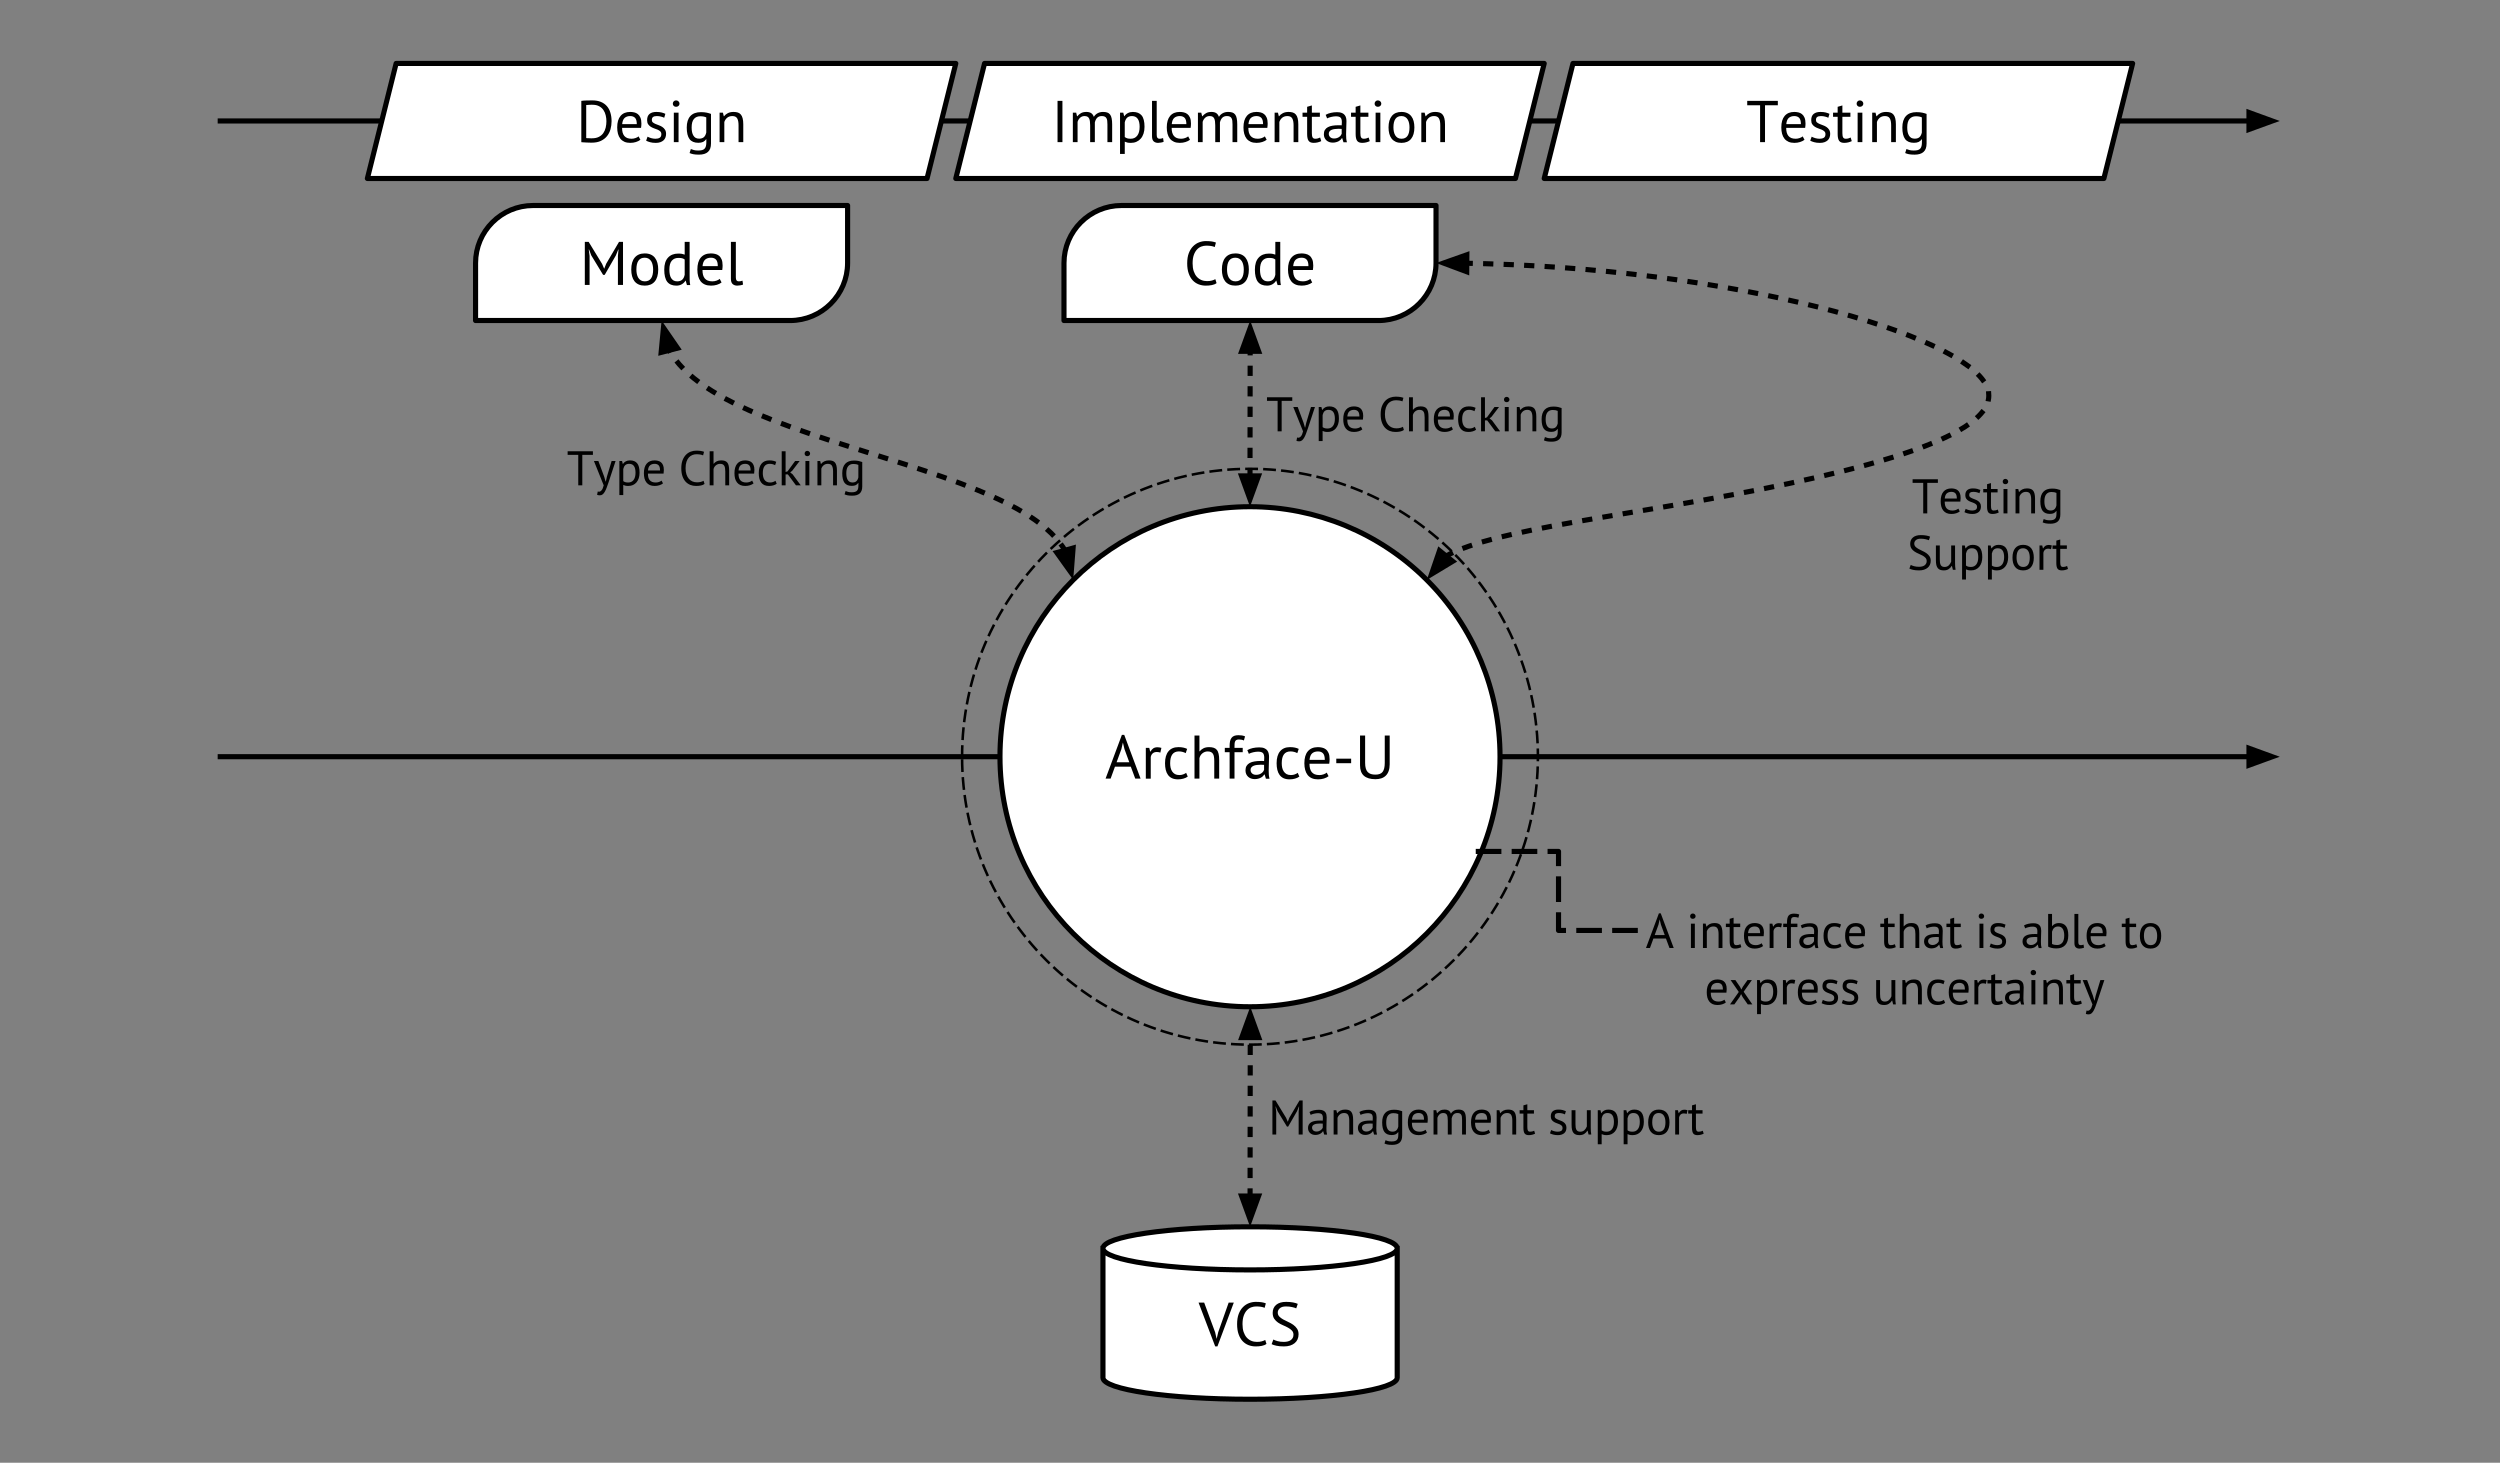 <?xml version="1.0" standalone="yes"?>

<svg version="1.1" viewBox="0.0 0.0 974.85 570.367" fill="none" stroke="none" stroke-linecap="square" stroke-miterlimit="10" xmlns="http://www.w3.org/2000/svg" xmlns:xlink="http://www.w3.org/1999/xlink"><rect x="0.0" y="0.0" width="974.85" height="570.367" fill="#808080" stroke="none"/><clipPath id="p.0"><path d="m0 0l974.85 0l0 570.367l-974.85 0l0 -570.367z" clip-rule="nonzero"></path></clipPath><g clip-path="url(#p.0)"><path fill="#000000" fill-opacity="0.0" d="m0 0l974.85 0l0 570.367l-974.85 0z" fill-rule="nonzero"></path><path fill="#000000" fill-opacity="0.0" d="m85.882 295.08l803.087 0" fill-rule="nonzero"></path><path stroke="#000000" stroke-width="2.0" stroke-linejoin="round" stroke-linecap="butt" d="m85.882 295.08l791.087 0" fill-rule="evenodd"></path><path fill="#000000" stroke="#000000" stroke-width="2.0" stroke-linecap="butt" d="m876.968 298.384l9.076 -3.303l-9.076 -3.303z" fill-rule="evenodd"></path><path fill="#000000" fill-opacity="0.0" d="m85.882 47.169l803.087 0" fill-rule="nonzero"></path><path stroke="#000000" stroke-width="2.0" stroke-linejoin="round" stroke-linecap="butt" d="m85.882 47.169l791.087 0" fill-rule="evenodd"></path><path fill="#000000" stroke="#000000" stroke-width="2.0" stroke-linecap="butt" d="m876.968 50.473l9.076 -3.303l-9.076 -3.303z" fill-rule="evenodd"></path><path fill="#ffffff" d="m143.252 69.594l11.213 -44.85l218.236 0l-11.213 44.85z" fill-rule="nonzero"></path><path stroke="#000000" stroke-width="2.0" stroke-linejoin="round" stroke-linecap="butt" d="m143.252 69.594l11.213 -44.85l218.236 0l-11.213 44.85z" fill-rule="nonzero"></path><path fill="#000000" d="m226.682 39.336q0.438 -0.078 0.969 -0.109q0.547 -0.031 1.125 -0.047q0.594 -0.016 1.156 -0.016q0.562 -0.016 1.047 -0.016q1.938 0 3.344 0.594q1.422 0.594 2.344 1.672q0.922 1.062 1.359 2.562q0.453 1.5 0.453 3.281q0 1.641 -0.422 3.156q-0.422 1.5 -1.344 2.656q-0.922 1.156 -2.391 1.859q-1.469 0.703 -3.562 0.703q-0.375 0 -0.969 -0.016q-0.578 0 -1.203 -0.047q-0.609 -0.031 -1.141 -0.062q-0.531 -0.016 -0.766 -0.062l0 -16.109zm4.344 1.516q-0.297 0 -0.656 0q-0.344 0 -0.703 0.031q-0.344 0.016 -0.625 0.047q-0.281 0.016 -0.453 0.031l0 12.875q0.125 0.031 0.438 0.047q0.328 0 0.672 0.016q0.344 0.016 0.656 0.031q0.328 0 0.453 0q1.609 0 2.688 -0.547q1.094 -0.547 1.75 -1.484q0.656 -0.938 0.938 -2.141q0.281 -1.203 0.281 -2.5q0 -1.125 -0.266 -2.25q-0.25 -1.141 -0.875 -2.062q-0.609 -0.922 -1.656 -1.5q-1.047 -0.594 -2.641 -0.594zm18.692 13.656q-0.703 0.547 -1.75 0.875q-1.031 0.328 -2.219 0.328q-1.297 0 -2.266 -0.422q-0.969 -0.438 -1.594 -1.219q-0.625 -0.797 -0.922 -1.906q-0.297 -1.109 -0.297 -2.484q0 -2.938 1.312 -4.484q1.312 -1.547 3.75 -1.547q0.781 0 1.562 0.172q0.781 0.172 1.406 0.656q0.625 0.484 1.016 1.375q0.391 0.891 0.391 2.328q0 0.766 -0.141 1.688l-7.391 0q0 1.016 0.203 1.797q0.219 0.781 0.656 1.328q0.438 0.531 1.141 0.828q0.703 0.281 1.703 0.281q0.781 0 1.562 -0.281q0.781 -0.281 1.172 -0.641l0.703 1.328zm-3.969 -9.25q-1.344 0 -2.172 0.719q-0.812 0.719 -0.969 2.438l5.703 0q0 -1.75 -0.672 -2.453q-0.672 -0.703 -1.891 -0.703zm12.134 7.047q0 -0.688 -0.422 -1.078q-0.406 -0.391 -1.016 -0.656q-0.609 -0.266 -1.344 -0.5q-0.719 -0.25 -1.328 -0.625q-0.609 -0.391 -1.031 -0.984q-0.406 -0.594 -0.406 -1.609q0 -1.656 0.938 -2.422q0.953 -0.781 2.641 -0.781q1.234 0 2.078 0.219q0.844 0.219 1.453 0.516l-0.438 1.531q-0.531 -0.266 -1.281 -0.453q-0.734 -0.203 -1.594 -0.203q-1.0 0 -1.484 0.359q-0.469 0.344 -0.469 1.188q0 0.594 0.406 0.938q0.422 0.328 1.031 0.594q0.609 0.266 1.328 0.516q0.734 0.25 1.344 0.672q0.609 0.406 1.016 1.047q0.422 0.625 0.422 1.656q0 0.734 -0.25 1.391q-0.234 0.641 -0.75 1.109q-0.5 0.453 -1.25 0.719q-0.734 0.266 -1.75 0.266q-1.312 0 -2.234 -0.266q-0.922 -0.25 -1.547 -0.594l0.562 -1.562q0.531 0.297 1.375 0.562q0.859 0.25 1.719 0.25q1.0 0 1.641 -0.391q0.641 -0.391 0.641 -1.406zm4.866 -8.375l1.844 0l0 11.5l-1.844 0l0 -11.5zm-0.391 -3.5q0 -0.531 0.359 -0.906q0.359 -0.375 0.906 -0.375q0.562 0 0.953 0.375q0.391 0.375 0.391 0.906q0 0.531 -0.391 0.875q-0.391 0.344 -0.953 0.344q-0.547 0 -0.906 -0.344q-0.359 -0.344 -0.359 -0.875zm14.884 15.531q0 2.234 -1.188 3.281q-1.172 1.062 -3.5 1.062q-1.375 0 -2.219 -0.172q-0.844 -0.172 -1.438 -0.453l0.484 -1.562q0.531 0.203 1.172 0.391q0.641 0.188 1.672 0.188q0.969 0 1.578 -0.172q0.609 -0.172 0.969 -0.578q0.375 -0.406 0.516 -1.047q0.141 -0.625 0.141 -1.484l0 -1.109l-0.094 0q-0.453 0.672 -1.172 1.031q-0.719 0.344 -1.859 0.344q-2.328 0 -3.422 -1.438q-1.094 -1.453 -1.094 -4.516q0 -2.938 1.406 -4.469q1.406 -1.531 4.141 -1.531q1.312 0 2.234 0.203q0.938 0.203 1.672 0.484l0 11.547zm-4.625 -1.891q1.172 0 1.844 -0.578q0.672 -0.594 0.938 -1.828l0 -5.891q-0.922 -0.438 -2.344 -0.438q-1.562 0 -2.469 1.062q-0.891 1.047 -0.891 3.297q0 0.969 0.156 1.781q0.172 0.797 0.516 1.375q0.344 0.578 0.891 0.906q0.562 0.312 1.359 0.312zm15.37 1.359l0 -6.562q0 -1.781 -0.516 -2.688q-0.516 -0.922 -1.906 -0.922q-1.219 0 -2.016 0.656q-0.781 0.656 -1.109 1.656l0 7.859l-1.844 0l0 -11.5l1.297 0l0.344 1.406l0.094 0q0.547 -0.734 1.469 -1.203q0.938 -0.484 2.234 -0.484q0.938 0 1.641 0.219q0.719 0.219 1.188 0.781q0.484 0.547 0.719 1.484q0.25 0.922 0.25 2.344l0 6.953l-1.844 0z" fill-rule="nonzero"></path><path fill="#ffffff" d="m372.701 69.594l11.213 -44.85l218.236 0l-11.213 44.85z" fill-rule="nonzero"></path><path stroke="#000000" stroke-width="2.0" stroke-linejoin="round" stroke-linecap="butt" d="m372.701 69.594l11.213 -44.85l218.236 0l-11.213 44.85z" fill-rule="nonzero"></path><path fill="#000000" d="m412.377 39.336l1.906 0l0 16.094l-1.906 0l0 -16.094zm12.718 16.094l0 -6.516q0 -0.906 -0.094 -1.578q-0.078 -0.688 -0.312 -1.141q-0.219 -0.469 -0.656 -0.703q-0.422 -0.234 -1.109 -0.234q-1.047 0 -1.75 0.656q-0.703 0.641 -0.984 1.609l0 7.906l-1.844 0l0 -11.5l1.297 0l0.344 1.406l0.094 0q0.609 -0.734 1.422 -1.203q0.828 -0.484 2.141 -0.484q1.109 0 1.797 0.438q0.703 0.422 1.094 1.484q0.531 -0.906 1.453 -1.406q0.938 -0.516 2.125 -0.516q0.953 0 1.625 0.219q0.672 0.219 1.109 0.781q0.438 0.547 0.625 1.5q0.203 0.938 0.203 2.375l0 6.906l-1.844 0l0 -6.922q0 -0.828 -0.078 -1.438q-0.078 -0.609 -0.328 -1.016q-0.234 -0.406 -0.672 -0.594q-0.422 -0.203 -1.109 -0.203q-1.156 0 -1.797 0.656q-0.641 0.641 -0.922 1.828l0 7.688l-1.828 0zm11.647 -11.5l1.266 0l0.344 1.375l0.094 0q0.531 -0.797 1.375 -1.219q0.844 -0.438 1.922 -0.438q2.297 0 3.422 1.359q1.125 1.359 1.125 4.438q0 1.453 -0.375 2.625q-0.375 1.156 -1.078 1.969q-0.688 0.797 -1.672 1.234q-0.969 0.438 -2.156 0.438q-0.859 0 -1.359 -0.109q-0.484 -0.109 -1.062 -0.359l0 4.781l-1.844 0l0 -16.094zm4.656 1.328q-1.172 0 -1.859 0.609q-0.672 0.609 -0.953 1.859l0 5.703q0.422 0.328 0.938 0.5q0.531 0.172 1.406 0.172q1.594 0 2.516 -1.188q0.938 -1.188 0.938 -3.484q0 -0.953 -0.172 -1.719q-0.156 -0.766 -0.516 -1.297q-0.344 -0.547 -0.906 -0.844q-0.562 -0.312 -1.391 -0.312zm9.648 7.344q0 0.797 0.281 1.156q0.281 0.344 0.781 0.344q0.297 0 0.641 -0.047q0.344 -0.047 0.781 -0.219l0.219 1.453q-0.375 0.188 -1.031 0.297q-0.656 0.125 -1.141 0.125q-1.031 0 -1.703 -0.578q-0.656 -0.594 -0.656 -2.0l0 -13.797l1.828 0l0 13.266zm12.975 1.906q-0.703 0.547 -1.75 0.875q-1.031 0.328 -2.219 0.328q-1.297 0 -2.266 -0.422q-0.969 -0.438 -1.594 -1.219q-0.625 -0.797 -0.922 -1.906q-0.297 -1.109 -0.297 -2.484q0 -2.938 1.312 -4.484q1.312 -1.547 3.75 -1.547q0.781 0 1.562 0.172q0.781 0.172 1.406 0.656q0.625 0.484 1.016 1.375q0.391 0.891 0.391 2.328q0 0.766 -0.141 1.688l-7.391 0q0 1.016 0.203 1.797q0.219 0.781 0.656 1.328q0.438 0.531 1.141 0.828q0.703 0.281 1.703 0.281q0.781 0 1.562 -0.281q0.781 -0.281 1.172 -0.641l0.703 1.328zm-3.969 -9.25q-1.344 0 -2.172 0.719q-0.812 0.719 -0.969 2.438l5.703 0q0 -1.75 -0.672 -2.453q-0.672 -0.703 -1.891 -0.703zm13.822 10.172l0 -6.516q0 -0.906 -0.094 -1.578q-0.078 -0.688 -0.312 -1.141q-0.219 -0.469 -0.656 -0.703q-0.422 -0.234 -1.109 -0.234q-1.047 0 -1.75 0.656q-0.703 0.641 -0.984 1.609l0 7.906l-1.844 0l0 -11.5l1.297 0l0.344 1.406l0.094 0q0.609 -0.734 1.422 -1.203q0.828 -0.484 2.141 -0.484q1.109 0 1.797 0.438q0.703 0.422 1.094 1.484q0.531 -0.906 1.453 -1.406q0.938 -0.516 2.125 -0.516q0.953 0 1.625 0.219q0.672 0.219 1.109 0.781q0.438 0.547 0.625 1.5q0.203 0.938 0.203 2.375l0 6.906l-1.844 0l0 -6.922q0 -0.828 -0.078 -1.438q-0.078 -0.609 -0.328 -1.016q-0.234 -0.406 -0.672 -0.594q-0.422 -0.203 -1.109 -0.203q-1.156 0 -1.797 0.656q-0.641 0.641 -0.922 1.828l0 7.688l-1.828 0zm20.053 -0.922q-0.703 0.547 -1.75 0.875q-1.031 0.328 -2.219 0.328q-1.297 0 -2.266 -0.422q-0.969 -0.438 -1.594 -1.219q-0.625 -0.797 -0.922 -1.906q-0.297 -1.109 -0.297 -2.484q0 -2.938 1.312 -4.484q1.312 -1.547 3.75 -1.547q0.781 0 1.562 0.172q0.781 0.172 1.406 0.656q0.625 0.484 1.016 1.375q0.391 0.891 0.391 2.328q0 0.766 -0.141 1.688l-7.391 0q0 1.016 0.203 1.797q0.219 0.781 0.656 1.328q0.438 0.531 1.141 0.828q0.703 0.281 1.703 0.281q0.781 0 1.562 -0.281q0.781 -0.281 1.172 -0.641l0.703 1.328zm-3.969 -9.25q-1.344 0 -2.172 0.719q-0.812 0.719 -0.969 2.438l5.703 0q0 -1.75 -0.672 -2.453q-0.672 -0.703 -1.891 -0.703zm14.462 10.172l0 -6.562q0 -1.781 -0.516 -2.688q-0.516 -0.922 -1.906 -0.922q-1.219 0 -2.016 0.656q-0.781 0.656 -1.109 1.656l0 7.859l-1.844 0l0 -11.5l1.297 0l0.344 1.406l0.094 0q0.547 -0.734 1.469 -1.203q0.938 -0.484 2.234 -0.484q0.938 0 1.641 0.219q0.719 0.219 1.188 0.781q0.484 0.547 0.719 1.484q0.25 0.922 0.25 2.344l0 6.953l-1.844 0zm3.487 -11.5l1.797 0l0 -2.281l1.844 -0.531l0 2.812l3.125 0l0 1.609l-3.125 0l0 6.375q0 1.188 0.297 1.688q0.297 0.5 1.016 0.5q0.594 0 1.0 -0.125q0.422 -0.141 0.922 -0.344l0.422 1.406q-0.625 0.297 -1.359 0.484q-0.734 0.188 -1.594 0.188q-1.391 0 -1.969 -0.797q-0.578 -0.797 -0.578 -2.656l0 -6.719l-1.797 0l0 -1.609zm9.024 0.844q0.875 -0.516 2.031 -0.766q1.156 -0.266 2.422 -0.266q1.203 0 1.922 0.328q0.719 0.312 1.094 0.844q0.391 0.516 0.516 1.141q0.125 0.609 0.125 1.234q0 1.375 -0.078 2.688q-0.062 1.312 -0.062 2.484q0 0.859 0.062 1.625q0.078 0.75 0.266 1.391l-1.359 0l-0.484 -1.609l-0.109 0q-0.203 0.328 -0.516 0.641q-0.312 0.297 -0.75 0.547q-0.438 0.234 -1.016 0.391q-0.578 0.172 -1.312 0.172q-0.734 0 -1.375 -0.234q-0.625 -0.234 -1.094 -0.656q-0.453 -0.422 -0.719 -1.016q-0.266 -0.609 -0.266 -1.359q0 -1.016 0.406 -1.688q0.422 -0.688 1.172 -1.078q0.75 -0.406 1.797 -0.578q1.047 -0.172 2.312 -0.172q0.328 0 0.625 0q0.312 0 0.641 0.031q0.062 -0.688 0.062 -1.234q0 -1.266 -0.5 -1.766q-0.5 -0.516 -1.844 -0.516q-0.391 0 -0.844 0.062q-0.438 0.062 -0.922 0.172q-0.469 0.094 -0.891 0.25q-0.422 0.141 -0.75 0.328l-0.562 -1.391zm3.266 9.234q0.641 0 1.141 -0.172q0.516 -0.172 0.875 -0.438q0.375 -0.266 0.609 -0.578q0.25 -0.328 0.359 -0.641l0 -1.906q-0.328 -0.016 -0.656 -0.031q-0.328 -0.016 -0.656 -0.016q-0.719 0 -1.391 0.094q-0.672 0.078 -1.203 0.297q-0.516 0.219 -0.828 0.594q-0.297 0.375 -0.297 0.953q0 0.797 0.562 1.328q0.578 0.516 1.484 0.516zm6.628 -10.078l1.797 0l0 -2.281l1.844 -0.531l0 2.812l3.125 0l0 1.609l-3.125 0l0 6.375q0 1.188 0.297 1.688q0.297 0.5 1.016 0.5q0.594 0 1.0 -0.125q0.422 -0.141 0.922 -0.344l0.422 1.406q-0.625 0.297 -1.359 0.484q-0.734 0.188 -1.594 0.188q-1.391 0 -1.969 -0.797q-0.578 -0.797 -0.578 -2.656l0 -6.719l-1.797 0l0 -1.609zm9.587 0l1.844 0l0 11.5l-1.844 0l0 -11.5zm-0.391 -3.5q0 -0.531 0.359 -0.906q0.359 -0.375 0.906 -0.375q0.562 0 0.953 0.375q0.391 0.375 0.391 0.906q0 0.531 -0.391 0.875q-0.391 0.344 -0.953 0.344q-0.547 0 -0.906 -0.344q-0.359 -0.344 -0.359 -0.875zm5.431 9.25q0 -2.922 1.297 -4.469q1.297 -1.562 3.734 -1.562q1.297 0 2.25 0.438q0.953 0.422 1.578 1.219q0.625 0.781 0.922 1.906q0.297 1.109 0.297 2.469q0 2.922 -1.297 4.484q-1.297 1.547 -3.75 1.547q-1.281 0 -2.234 -0.422q-0.953 -0.438 -1.578 -1.219q-0.625 -0.797 -0.922 -1.906q-0.297 -1.125 -0.297 -2.484zm1.906 0q0 0.875 0.172 1.688q0.172 0.797 0.531 1.406q0.375 0.594 0.969 0.969q0.609 0.359 1.453 0.359q3.141 0.016 3.141 -4.422q0 -0.891 -0.172 -1.688q-0.172 -0.812 -0.547 -1.406q-0.359 -0.609 -0.969 -0.969q-0.594 -0.359 -1.453 -0.359q-3.125 -0.016 -3.125 4.422zm18.269 5.75l0 -6.562q0 -1.781 -0.516 -2.688q-0.516 -0.922 -1.906 -0.922q-1.219 0 -2.016 0.656q-0.781 0.656 -1.109 1.656l0 7.859l-1.844 0l0 -11.5l1.297 0l0.344 1.406l0.094 0q0.547 -0.734 1.469 -1.203q0.938 -0.484 2.234 -0.484q0.938 0 1.641 0.219q0.719 0.219 1.188 0.781q0.484 0.547 0.719 1.484q0.25 0.922 0.25 2.344l0 6.953l-1.844 0z" fill-rule="nonzero"></path><path fill="#ffffff" d="m602.15 69.594l11.213 -44.85l218.236 0l-11.213 44.85z" fill-rule="nonzero"></path><path stroke="#000000" stroke-width="2.0" stroke-linejoin="round" stroke-linecap="butt" d="m602.15 69.594l11.213 -44.85l218.236 0l-11.213 44.85z" fill-rule="nonzero"></path><path fill="#000000" d="m693.251 41.039l-5.0 0l0 14.391l-1.922 0l0 -14.391l-5.016 0l0 -1.703l11.938 0l0 1.703zm10.402 13.469q-0.703 0.547 -1.75 0.875q-1.031 0.328 -2.219 0.328q-1.297 0 -2.266 -0.422q-0.969 -0.438 -1.594 -1.219q-0.625 -0.797 -0.922 -1.906q-0.297 -1.109 -0.297 -2.484q0 -2.938 1.312 -4.484q1.312 -1.547 3.75 -1.547q0.781 0 1.562 0.172q0.781 0.172 1.406 0.656q0.625 0.484 1.016 1.375q0.391 0.891 0.391 2.328q0 0.766 -0.141 1.688l-7.391 0q0 1.016 0.203 1.797q0.219 0.781 0.656 1.328q0.438 0.531 1.141 0.828q0.703 0.281 1.703 0.281q0.781 0 1.562 -0.281q0.781 -0.281 1.172 -0.641l0.703 1.328zm-3.969 -9.25q-1.344 0 -2.172 0.719q-0.812 0.719 -0.969 2.438l5.703 0q0 -1.75 -0.672 -2.453q-0.672 -0.703 -1.891 -0.703zm12.134 7.047q0 -0.688 -0.422 -1.078q-0.406 -0.391 -1.016 -0.656q-0.609 -0.266 -1.344 -0.5q-0.719 -0.25 -1.328 -0.625q-0.609 -0.391 -1.031 -0.984q-0.406 -0.594 -0.406 -1.609q0 -1.656 0.938 -2.422q0.953 -0.781 2.641 -0.781q1.234 0 2.078 0.219q0.844 0.219 1.453 0.516l-0.438 1.531q-0.531 -0.266 -1.281 -0.453q-0.734 -0.203 -1.594 -0.203q-1.0 0 -1.484 0.359q-0.469 0.344 -0.469 1.188q0 0.594 0.406 0.938q0.422 0.328 1.031 0.594q0.609 0.266 1.328 0.516q0.734 0.25 1.344 0.672q0.609 0.406 1.016 1.047q0.422 0.625 0.422 1.656q0 0.734 -0.25 1.391q-0.234 0.641 -0.75 1.109q-0.5 0.453 -1.25 0.719q-0.734 0.266 -1.75 0.266q-1.312 0 -2.234 -0.266q-0.922 -0.25 -1.547 -0.594l0.562 -1.562q0.531 0.297 1.375 0.562q0.859 0.25 1.719 0.25q1.0 0 1.641 -0.391q0.641 -0.391 0.641 -1.406zm2.96 -8.375l1.797 0l0 -2.281l1.844 -0.531l0 2.812l3.125 0l0 1.609l-3.125 0l0 6.375q0 1.188 0.297 1.688q0.297 0.5 1.016 0.5q0.594 0 1.0 -0.125q0.422 -0.141 0.922 -0.344l0.422 1.406q-0.625 0.297 -1.359 0.484q-0.734 0.188 -1.594 0.188q-1.391 0 -1.969 -0.797q-0.578 -0.797 -0.578 -2.656l0 -6.719l-1.797 0l0 -1.609zm9.587 0l1.844 0l0 11.5l-1.844 0l0 -11.5zm-0.391 -3.5q0 -0.531 0.359 -0.906q0.359 -0.375 0.906 -0.375q0.562 0 0.953 0.375q0.391 0.375 0.391 0.906q0 0.531 -0.391 0.875q-0.391 0.344 -0.953 0.344q-0.547 0 -0.906 -0.344q-0.359 -0.344 -0.359 -0.875zm13.463 15.0l0 -6.562q0 -1.781 -0.516 -2.688q-0.516 -0.922 -1.906 -0.922q-1.219 0 -2.016 0.656q-0.781 0.656 -1.109 1.656l0 7.859l-1.844 0l0 -11.5l1.297 0l0.344 1.406l0.094 0q0.547 -0.734 1.469 -1.203q0.938 -0.484 2.234 -0.484q0.938 0 1.641 0.219q0.719 0.219 1.188 0.781q0.484 0.547 0.719 1.484q0.25 0.922 0.25 2.344l0 6.953l-1.844 0zm13.815 0.531q0 2.234 -1.188 3.281q-1.172 1.062 -3.5 1.062q-1.375 0 -2.219 -0.172q-0.844 -0.172 -1.438 -0.453l0.484 -1.562q0.531 0.203 1.172 0.391q0.641 0.188 1.672 0.188q0.969 0 1.578 -0.172q0.609 -0.172 0.969 -0.578q0.375 -0.406 0.516 -1.047q0.141 -0.625 0.141 -1.484l0 -1.109l-0.094 0q-0.453 0.672 -1.172 1.031q-0.719 0.344 -1.859 0.344q-2.328 0 -3.422 -1.438q-1.094 -1.453 -1.094 -4.516q0 -2.938 1.406 -4.469q1.406 -1.531 4.141 -1.531q1.312 0 2.234 0.203q0.938 0.203 1.672 0.484l0 11.547zm-4.625 -1.891q1.172 0 1.844 -0.578q0.672 -0.594 0.938 -1.828l0 -5.891q-0.922 -0.438 -2.344 -0.438q-1.562 0 -2.469 1.062q-0.891 1.047 -0.891 3.297q0 0.969 0.156 1.781q0.172 0.797 0.516 1.375q0.344 0.578 0.891 0.906q0.562 0.312 1.359 0.312z" fill-rule="nonzero"></path><path fill="#ffffff" d="m207.866 80.135l122.646 0c3.3569336E-4 0 6.4086914E-4 1.296997E-4 8.544922E-4 3.5095215E-4c2.1362305E-4 2.2888184E-4 3.6621094E-4 5.41687E-4 3.6621094E-4 8.621216E-4l-0.001 22.424l0 0c0 12.385 -10.04 22.425 -22.425 22.425l-122.646 0l0 0c-6.713867E-4 0 -0.001 -5.41687E-4 -0.001 -0.001l0.001 -22.424l0 0c0 -12.385 10.04 -22.425 22.425 -22.425z" fill-rule="nonzero"></path><path stroke="#000000" stroke-width="2.0" stroke-linejoin="round" stroke-linecap="butt" d="m207.866 80.135l122.646 0c3.3569336E-4 0 6.4086914E-4 1.296997E-4 8.544922E-4 3.5095215E-4c2.1362305E-4 2.2888184E-4 3.6621094E-4 5.41687E-4 3.6621094E-4 8.621216E-4l-0.001 22.424l0 0c0 12.385 -10.04 22.425 -22.425 22.425l-122.646 0l0 0c-6.713867E-4 0 -0.001 -5.41687E-4 -0.001 -0.001l0.001 -22.424l0 0c0 -12.385 10.04 -22.425 22.425 -22.425z" fill-rule="nonzero"></path><path fill="#000000" d="m240.95 99.819l0.234 -2.516l-0.109 0l-0.922 2.297l-4.359 7.594l-0.609 0l-4.625 -7.609l-0.859 -2.281l-0.125 0l0.328 2.5l0 11.297l-1.859 0l0 -16.797l1.484 0l5.25 8.594l0.797 1.859l0.047 0l0.75 -1.906l5.016 -8.547l1.547 0l0 16.797l-1.984 0l0 -11.281zm5.203 5.281q0 -3.047 1.359 -4.656q1.359 -1.625 3.906 -1.625q1.344 0 2.328 0.438q1.0 0.438 1.641 1.266q0.656 0.828 0.969 2.0q0.312 1.156 0.312 2.578q0 3.047 -1.359 4.672q-1.359 1.609 -3.891 1.609q-1.344 0 -2.344 -0.438q-1.0 -0.438 -1.656 -1.266q-0.641 -0.828 -0.953 -1.984q-0.312 -1.172 -0.312 -2.594zm2.0 0q0 0.906 0.172 1.75q0.188 0.844 0.562 1.469q0.391 0.625 1.016 1.016q0.625 0.375 1.516 0.375q3.266 0.016 3.266 -4.609q0 -0.938 -0.188 -1.766q-0.172 -0.844 -0.562 -1.469q-0.391 -0.625 -1.016 -1.0q-0.625 -0.375 -1.5 -0.375q-3.266 -0.016 -3.266 4.609zm20.755 1.875q0 1.219 0.016 2.219q0.031 1.0 0.219 1.953l-1.281 0l-0.484 -1.703l-0.094 0q-0.484 0.844 -1.406 1.391q-0.906 0.547 -2.125 0.547q-2.406 0 -3.578 -1.5q-1.156 -1.516 -1.156 -4.734q0 -3.078 1.453 -4.672q1.453 -1.594 4.0 -1.594q0.891 0 1.406 0.094q0.516 0.094 1.109 0.312l0 -4.984l1.922 0l0 12.672zm-4.844 2.734q1.219 0 1.938 -0.625q0.719 -0.641 0.984 -1.938l0 -5.953q-0.422 -0.344 -0.984 -0.484q-0.547 -0.141 -1.453 -0.141q-1.656 0 -2.594 1.094q-0.938 1.078 -0.938 3.484q0 0.984 0.156 1.828q0.156 0.844 0.516 1.438q0.359 0.594 0.938 0.953q0.594 0.344 1.438 0.344zm17.303 0.438q-0.719 0.562 -1.812 0.906q-1.094 0.328 -2.312 0.328q-1.375 0 -2.391 -0.438q-1.0 -0.438 -1.656 -1.266q-0.641 -0.828 -0.953 -1.984q-0.312 -1.156 -0.312 -2.594q0 -3.078 1.359 -4.672q1.375 -1.609 3.922 -1.609q0.812 0 1.625 0.188q0.828 0.172 1.469 0.672q0.656 0.5 1.062 1.422q0.406 0.922 0.406 2.438q0 0.797 -0.141 1.75l-7.703 0q0 1.062 0.203 1.875q0.219 0.812 0.672 1.391q0.469 0.562 1.188 0.859q0.734 0.297 1.797 0.297q0.812 0 1.625 -0.281q0.828 -0.297 1.234 -0.688l0.719 1.406zm-4.125 -9.656q-1.422 0 -2.281 0.75q-0.844 0.734 -1.016 2.547l5.953 0q0 -1.828 -0.703 -2.562q-0.688 -0.734 -1.953 -0.734zm9.692 7.656q0 0.844 0.281 1.203q0.297 0.359 0.828 0.359q0.312 0 0.672 -0.047q0.359 -0.047 0.812 -0.219l0.219 1.516q-0.391 0.188 -1.078 0.297q-0.672 0.125 -1.188 0.125q-1.078 0 -1.781 -0.609q-0.688 -0.609 -0.688 -2.078l0 -14.391l1.922 0l0 13.844z" fill-rule="nonzero"></path><path fill="#ffffff" d="m437.315 80.135l122.646 0c3.0517578E-4 0 6.1035156E-4 1.296997E-4 8.544922E-4 3.5095215E-4c2.4414062E-4 2.2888184E-4 3.6621094E-4 5.41687E-4 3.6621094E-4 8.621216E-4l-0.001 22.424l0 0c0 12.385 -10.04 22.425 -22.425 22.425l-122.646 0l0 0c-6.713867E-4 0 -0.001 -5.41687E-4 -0.001 -0.001l0.001 -22.424l0 0c0 -12.385 10.04 -22.425 22.425 -22.425z" fill-rule="nonzero"></path><path stroke="#000000" stroke-width="2.0" stroke-linejoin="round" stroke-linecap="butt" d="m437.315 80.135l122.646 0c3.0517578E-4 0 6.1035156E-4 1.296997E-4 8.544922E-4 3.5095215E-4c2.4414062E-4 2.2888184E-4 3.6621094E-4 5.41687E-4 3.6621094E-4 8.621216E-4l-0.001 22.424l0 0c0 12.385 -10.04 22.425 -22.425 22.425l-122.646 0l0 0c-6.713867E-4 0 -0.001 -5.41687E-4 -0.001 -0.001l0.001 -22.424l0 0c0 -12.385 10.04 -22.425 22.425 -22.425z" fill-rule="nonzero"></path><path fill="#000000" d="m474.386 110.397q-0.719 0.562 -1.828 0.766q-1.109 0.219 -2.359 0.219q-1.5 0 -2.828 -0.516q-1.312 -0.516 -2.297 -1.562q-0.984 -1.062 -1.562 -2.703q-0.578 -1.641 -0.578 -3.906q0 -2.344 0.625 -3.984q0.641 -1.656 1.688 -2.688q1.047 -1.047 2.344 -1.531q1.297 -0.484 2.641 -0.484q1.438 0 2.344 0.156q0.922 0.156 1.562 0.422l-0.469 1.75q-1.156 -0.547 -3.297 -0.547q-0.984 0 -1.953 0.359q-0.953 0.359 -1.703 1.188q-0.75 0.812 -1.219 2.141q-0.453 1.312 -0.453 3.219q0 1.734 0.422 3.031q0.438 1.297 1.188 2.156q0.766 0.859 1.781 1.297q1.031 0.438 2.234 0.438q1.078 0 1.875 -0.219q0.812 -0.219 1.359 -0.547l0.484 1.547zm2.079 -5.297q0 -3.047 1.359 -4.656q1.359 -1.625 3.906 -1.625q1.344 0 2.328 0.438q1.0 0.438 1.641 1.266q0.656 0.828 0.969 2.0q0.312 1.156 0.312 2.578q0 3.047 -1.359 4.672q-1.359 1.609 -3.891 1.609q-1.344 0 -2.344 -0.438q-1.0 -0.438 -1.656 -1.266q-0.641 -0.828 -0.953 -1.984q-0.312 -1.172 -0.312 -2.594zm2.0 0q0 0.906 0.172 1.75q0.188 0.844 0.562 1.469q0.391 0.625 1.016 1.016q0.625 0.375 1.516 0.375q3.266 0.016 3.266 -4.609q0 -0.938 -0.188 -1.766q-0.172 -0.844 -0.562 -1.469q-0.391 -0.625 -1.016 -1.0q-0.625 -0.375 -1.5 -0.375q-3.266 -0.016 -3.266 4.609zm20.755 1.875q0 1.219 0.016 2.219q0.031 1.0 0.219 1.953l-1.281 0l-0.484 -1.703l-0.094 0q-0.484 0.844 -1.406 1.391q-0.906 0.547 -2.125 0.547q-2.406 0 -3.578 -1.5q-1.156 -1.516 -1.156 -4.734q0 -3.078 1.453 -4.672q1.453 -1.594 4.0 -1.594q0.891 0 1.406 0.094q0.516 0.094 1.109 0.312l0 -4.984l1.922 0l0 12.672zm-4.844 2.734q1.219 0 1.938 -0.625q0.719 -0.641 0.984 -1.938l0 -5.953q-0.422 -0.344 -0.984 -0.484q-0.547 -0.141 -1.453 -0.141q-1.656 0 -2.594 1.094q-0.938 1.078 -0.938 3.484q0 0.984 0.156 1.828q0.156 0.844 0.516 1.438q0.359 0.594 0.938 0.953q0.594 0.344 1.438 0.344zm17.303 0.438q-0.719 0.562 -1.812 0.906q-1.094 0.328 -2.312 0.328q-1.375 0 -2.391 -0.438q-1.0 -0.438 -1.656 -1.266q-0.641 -0.828 -0.953 -1.984q-0.312 -1.156 -0.312 -2.594q0 -3.078 1.359 -4.672q1.375 -1.609 3.922 -1.609q0.812 0 1.625 0.188q0.828 0.172 1.469 0.672q0.656 0.5 1.062 1.422q0.406 0.922 0.406 2.438q0 0.797 -0.141 1.75l-7.703 0q0 1.062 0.203 1.875q0.219 0.812 0.672 1.391q0.469 0.562 1.188 0.859q0.734 0.297 1.797 0.297q0.812 0 1.625 -0.281q0.828 -0.297 1.234 -0.688l0.719 1.406zm-4.125 -9.656q-1.422 0 -2.281 0.75q-0.844 0.734 -1.016 2.547l5.953 0q0 -1.828 -0.703 -2.562q-0.688 -0.734 -1.953 -0.734z" fill-rule="nonzero"></path><path fill="#000000" fill-opacity="0.0" d="m375.157 295.08l0 0c0 -62.004 50.264 -112.268 112.268 -112.268l0 0c29.775 0 58.331 11.828 79.385 32.882c21.054 21.054 32.882 49.61 32.882 79.385l0 0c0 62.004 -50.264 112.268 -112.268 112.268l0 0c-62.004 0 -112.268 -50.264 -112.268 -112.268z" fill-rule="nonzero"></path><path stroke="#000000" stroke-width="1.0" stroke-linejoin="round" stroke-linecap="butt" stroke-dasharray="4.0,3.0" d="m375.157 295.08l0 0c0 -62.004 50.264 -112.268 112.268 -112.268l0 0c29.775 0 58.331 11.828 79.385 32.882c21.054 21.054 32.882 49.61 32.882 79.385l0 0c0 62.004 -50.264 112.268 -112.268 112.268l0 0c-62.004 0 -112.268 -50.264 -112.268 -112.268z" fill-rule="nonzero"></path><path fill="#ffffff" d="m389.929 295.08l0 0c0 -53.846 43.65 -97.496 97.496 -97.496l0 0c25.858 0 50.656 10.272 68.94 28.556c18.284 18.284 28.556 43.083 28.556 68.94l0 0c0 53.846 -43.65 97.496 -97.496 97.496l0 0c-53.846 0 -97.496 -43.65 -97.496 -97.496z" fill-rule="nonzero"></path><path stroke="#000000" stroke-width="2.0" stroke-linejoin="round" stroke-linecap="butt" d="m389.929 295.08l0 0c0 -53.846 43.65 -97.496 97.496 -97.496l0 0c25.858 0 50.656 10.272 68.94 28.556c18.284 18.284 28.556 43.083 28.556 68.94l0 0c0 53.846 -43.65 97.496 -97.496 97.496l0 0c-53.846 0 -97.496 -43.65 -97.496 -97.496z" fill-rule="nonzero"></path><path fill="#000000" d="m440.949 298.964l-6.188 0l-1.688 4.656l-1.969 0l6.359 -17.062l0.922 0l6.375 17.062l-2.078 0l-1.734 -4.656zm-5.547 -1.734l4.953 0l-1.875 -5.109l-0.609 -2.547l-0.016 0l-0.594 2.594l-1.859 5.062zm17.071 -3.766q-0.719 -0.234 -1.375 -0.234q-1.031 0 -1.641 0.562q-0.594 0.562 -0.734 1.422l0 8.406l-1.922 0l0 -12.0l1.344 0l0.359 1.469l0.094 0q0.469 -0.828 1.094 -1.266q0.641 -0.438 1.625 -0.438q0.703 0 1.562 0.234l-0.406 1.844zm10.676 9.359q-0.719 0.531 -1.703 0.797q-0.984 0.281 -2.062 0.281q-1.391 0 -2.359 -0.438q-0.953 -0.438 -1.562 -1.266q-0.609 -0.828 -0.891 -1.984q-0.281 -1.172 -0.281 -2.594q0 -3.047 1.344 -4.656q1.344 -1.625 3.875 -1.625q1.141 0 1.938 0.188q0.812 0.172 1.469 0.5l-0.562 1.656q-0.547 -0.312 -1.219 -0.484q-0.672 -0.188 -1.438 -0.188q-3.406 0 -3.406 4.609q0 0.906 0.172 1.734q0.188 0.828 0.609 1.469q0.422 0.641 1.094 1.031q0.688 0.375 1.703 0.375q0.859 0 1.531 -0.266q0.688 -0.266 1.125 -0.594l0.625 1.453zm10.34 0.797l0 -6.844q0 -0.938 -0.109 -1.641q-0.094 -0.703 -0.391 -1.172q-0.281 -0.469 -0.781 -0.703q-0.484 -0.25 -1.281 -0.25q-1.125 0 -2.047 0.734q-0.906 0.734 -1.172 1.891l0 7.984l-1.922 0l0 -16.797l1.922 0l0 6.141l0.094 0q0.625 -0.75 1.5 -1.188q0.875 -0.438 2.172 -0.438q1.016 0 1.75 0.234q0.75 0.219 1.234 0.797q0.5 0.562 0.719 1.547q0.234 0.969 0.234 2.453l0 7.25l-1.922 0zm4.112 -12.0l1.875 0l0 -0.672q0 -1.109 0.172 -1.922q0.188 -0.812 0.594 -1.328q0.406 -0.516 1.047 -0.766q0.656 -0.25 1.609 -0.25q0.766 0 1.359 0.094q0.594 0.094 1.234 0.359l-0.438 1.609q-0.547 -0.25 -1.047 -0.312q-0.484 -0.078 -0.906 -0.078q-0.625 0 -0.984 0.203q-0.344 0.188 -0.5 0.562q-0.156 0.359 -0.203 0.906q-0.031 0.531 -0.031 1.25l0 0.344l3.203 0l0 1.688l-3.203 0l0 10.312l-1.906 0l0 -10.312l-1.875 0l0 -1.688zm8.781 0.891q0.906 -0.547 2.109 -0.812q1.219 -0.266 2.547 -0.266q1.25 0 2.0 0.344q0.766 0.328 1.156 0.875q0.391 0.531 0.516 1.188q0.141 0.641 0.141 1.281q0 1.438 -0.078 2.812q-0.062 1.375 -0.062 2.594q0 0.891 0.062 1.688q0.078 0.781 0.266 1.453l-1.406 0l-0.5 -1.672l-0.125 0q-0.219 0.328 -0.547 0.656q-0.312 0.328 -0.781 0.578q-0.453 0.25 -1.062 0.406q-0.594 0.172 -1.359 0.172q-0.766 0 -1.422 -0.234q-0.656 -0.234 -1.141 -0.672q-0.484 -0.453 -0.766 -1.078q-0.266 -0.625 -0.266 -1.422q0 -1.047 0.422 -1.75q0.438 -0.719 1.219 -1.141q0.781 -0.422 1.875 -0.594q1.094 -0.188 2.406 -0.188q0.344 0 0.656 0q0.328 0 0.672 0.047q0.062 -0.719 0.062 -1.297q0 -1.312 -0.531 -1.844q-0.516 -0.531 -1.906 -0.531q-0.406 0 -0.875 0.062q-0.469 0.062 -0.969 0.172q-0.484 0.109 -0.938 0.266q-0.438 0.156 -0.781 0.344l-0.594 -1.438zm3.406 9.625q0.672 0 1.203 -0.172q0.531 -0.188 0.906 -0.469q0.391 -0.281 0.641 -0.609q0.25 -0.344 0.375 -0.656l0 -1.984q-0.344 -0.031 -0.688 -0.031q-0.344 -0.016 -0.688 -0.016q-0.734 0 -1.453 0.094q-0.703 0.078 -1.25 0.312q-0.531 0.219 -0.859 0.609q-0.328 0.391 -0.328 1.0q0 0.844 0.594 1.391q0.609 0.531 1.547 0.531zm16.873 0.688q-0.719 0.531 -1.703 0.797q-0.984 0.281 -2.062 0.281q-1.391 0 -2.359 -0.438q-0.953 -0.438 -1.562 -1.266q-0.609 -0.828 -0.891 -1.984q-0.281 -1.172 -0.281 -2.594q0 -3.047 1.344 -4.656q1.344 -1.625 3.875 -1.625q1.141 0 1.938 0.188q0.812 0.172 1.469 0.5l-0.562 1.656q-0.547 -0.312 -1.219 -0.484q-0.672 -0.188 -1.438 -0.188q-3.406 0 -3.406 4.609q0 0.906 0.172 1.734q0.188 0.828 0.609 1.469q0.422 0.641 1.094 1.031q0.688 0.375 1.703 0.375q0.859 0 1.531 -0.266q0.688 -0.266 1.125 -0.594l0.625 1.453zm11.402 -0.156q-0.719 0.562 -1.812 0.906q-1.094 0.328 -2.312 0.328q-1.375 0 -2.391 -0.438q-1.0 -0.438 -1.656 -1.266q-0.641 -0.828 -0.953 -1.984q-0.312 -1.156 -0.312 -2.594q0 -3.078 1.359 -4.672q1.375 -1.609 3.922 -1.609q0.812 0 1.625 0.188q0.828 0.172 1.469 0.672q0.656 0.5 1.062 1.422q0.406 0.922 0.406 2.438q0 0.797 -0.141 1.75l-7.703 0q0 1.062 0.203 1.875q0.219 0.812 0.672 1.391q0.469 0.562 1.187 0.859q0.734 0.297 1.797 0.297q0.812 0 1.625 -0.281q0.828 -0.297 1.234 -0.688l0.719 1.406zm-4.125 -9.656q-1.422 0 -2.281 0.75q-0.844 0.734 -1.016 2.547l5.953 0q0 -1.828 -0.703 -2.562q-0.688 -0.734 -1.953 -0.734zm7.13 2.812l5.797 0l0 1.766l-5.797 0l0 -1.766zm18.906 -9.0l1.922 0l0 11.203q0 1.516 -0.406 2.625q-0.391 1.094 -1.125 1.812q-0.719 0.703 -1.766 1.047q-1.031 0.328 -2.266 0.328q-2.984 0 -4.5 -1.344q-1.5 -1.344 -1.5 -4.078l0 -11.594l1.984 0l0 10.656q0 1.266 0.25 2.141q0.25 0.875 0.75 1.422q0.516 0.531 1.266 0.781q0.766 0.234 1.766 0.234q1.953 0 2.781 -1.062q0.844 -1.078 0.844 -3.516l0 -10.656z" fill-rule="nonzero"></path><path fill="#000000" fill-opacity="0.0" d="m576.454 332.007l31.276 0l0 30.803l31.276 0" fill-rule="nonzero"></path><path stroke="#000000" stroke-width="2.0" stroke-linejoin="round" stroke-linecap="butt" stroke-dasharray="8.0,6.0" d="m576.454 332.007l31.276 0l0 30.803l31.276 0" fill-rule="nonzero"></path><path fill="#000000" fill-opacity="0.0" d="m418.485 226.14c0 -24.871 -40.126 -37.096 -80.252 -49.742c-40.126 -12.646 -80.252 -25.712 -80.252 -51.423" fill-rule="nonzero"></path><path stroke="#000000" stroke-width="2.0" stroke-linejoin="round" stroke-linecap="butt" stroke-dasharray="2.0,6.0" d="m415.257 214.582l-0.125 -0.212c-0.197 -0.327 -0.402 -0.651 -0.615 -0.973c-0.852 -1.287 -1.832 -2.534 -2.929 -3.744c-4.389 -4.841 -10.658 -9.096 -18.182 -12.969c-15.047 -7.746 -35.11 -13.964 -55.173 -20.286c-20.063 -6.323 -40.126 -12.751 -55.173 -20.812c-7.524 -4.031 -13.793 -8.469 -18.182 -13.508c-1.097 -1.26 -2.077 -2.557 -2.929 -3.894c-0.213 -0.334 -0.418 -0.671 -0.615 -1.011c-0.099 -0.17 -0.195 -0.34 -0.289 -0.511l-0.04 -0.075" fill-rule="evenodd"></path><path fill="#000000" stroke="#000000" stroke-width="2.0" stroke-linecap="butt" d="m412.076 215.471l5.623 7.853l0.741 -9.63z" fill-rule="evenodd"></path><path fill="#000000" stroke="#000000" stroke-width="2.0" stroke-linecap="butt" d="m264.201 135.756l-5.483 -7.951l-0.911 9.616z" fill-rule="evenodd"></path><path fill="#000000" fill-opacity="0.0" d="m487.425 197.584c0 -18.15 0.016 -27.224 0.031 -36.299c0.016 -9.075 0.031 -18.15 0.031 -36.299" fill-rule="nonzero"></path><path stroke="#000000" stroke-width="2.0" stroke-linejoin="round" stroke-linecap="butt" stroke-dasharray="2.0,6.0" d="m487.428 185.584l0 -0.052c0.002 -3.545 0.004 -6.664 0.007 -9.5c0.006 -5.672 0.014 -10.209 0.022 -14.747c0.008 -4.537 0.016 -9.075 0.022 -14.747c0.003 -2.836 0.005 -5.955 0.007 -9.5l0 -0.052" fill-rule="evenodd"></path><path fill="#000000" stroke="#000000" stroke-width="2.0" stroke-linecap="butt" d="m484.124 185.583l3.301 9.077l3.306 -9.075z" fill-rule="evenodd"></path><path fill="#000000" stroke="#000000" stroke-width="2.0" stroke-linecap="butt" d="m490.789 136.986l-3.301 -9.077l-3.305 9.075z" fill-rule="evenodd"></path><path fill="#000000" fill-opacity="0.0" d="m556.365 226.14c0 -15.64 50.803 -20.956 108.607 -31.281c57.804 -10.325 122.61 -25.659 108.607 -46.155c-14.002 -20.496 -106.812 -46.155 -213.624 -46.155" fill-rule="nonzero"></path><path stroke="#000000" stroke-width="2.0" stroke-linejoin="round" stroke-linecap="butt" stroke-dasharray="2.0,6.0" d="m563.899 216.799l0.275 -0.152c0.335 -0.182 0.679 -0.362 1.033 -0.541c5.666 -2.859 13.823 -5.312 23.786 -7.6c19.926 -4.575 47.078 -8.485 75.98 -13.647c57.804 -10.325 122.61 -25.659 108.607 -46.155c-7.001 -10.248 -33.704 -21.787 -72.008 -30.764c-19.152 -4.488 -41.205 -8.336 -65.145 -11.062c-11.97 -1.363 -24.412 -2.445 -37.199 -3.187c-6.394 -0.371 -12.874 -0.656 -19.424 -0.849c-1.638 -0.048 -3.28 -0.091 -4.926 -0.127c-0.823 -0.018 -1.647 -0.035 -2.472 -0.05l-0.45 -0.007" fill-rule="evenodd"></path><path fill="#000000" stroke="#000000" stroke-width="2.0" stroke-linecap="butt" d="m561.327 214.725l-3.126 9.139l8.269 -4.991z" fill-rule="evenodd"></path><path fill="#000000" stroke="#000000" stroke-width="2.0" stroke-linecap="butt" d="m571.985 99.354l-9.106 3.222l9.046 3.385z" fill-rule="evenodd"></path><path fill="#000000" fill-opacity="0.0" d="m619.953 332.135l245.26 0l0 83.213l-245.26 0z" fill-rule="nonzero"></path><path fill="#000000" d="m649.618 365.974l-4.891 0l-1.344 3.688l-1.547 0l5.031 -13.516l0.719 0l5.062 13.516l-1.656 0l-1.375 -3.688zm-4.391 -1.359l3.922 0l-1.484 -4.047l-0.469 -2.016l-0.031 0l-0.469 2.047l-1.469 4.016zm14.13 -4.453l1.531 0l0 9.5l-1.531 0l0 -9.5zm-0.312 -2.891q0 -0.438 0.281 -0.75q0.297 -0.312 0.766 -0.312q0.453 0 0.766 0.312q0.328 0.312 0.328 0.75q0 0.438 -0.328 0.734q-0.312 0.281 -0.766 0.281q-0.469 0 -0.766 -0.281q-0.281 -0.297 -0.281 -0.734zm11.094 12.391l0 -5.422q0 -1.469 -0.438 -2.219q-0.422 -0.75 -1.562 -0.75q-1.0 0 -1.656 0.547q-0.656 0.531 -0.922 1.344l0 6.5l-1.516 0l0 -9.5l1.062 0l0.281 1.156l0.078 0q0.453 -0.609 1.219 -1.0q0.781 -0.391 1.844 -0.391q0.766 0 1.359 0.188q0.594 0.188 0.984 0.641q0.391 0.453 0.578 1.219q0.203 0.766 0.203 1.953l0 5.734l-1.516 0zm2.846 -9.5l1.484 0l0 -1.875l1.531 -0.438l0 2.312l2.578 0l0 1.328l-2.578 0l0 5.266q0 0.984 0.234 1.391q0.25 0.406 0.844 0.406q0.484 0 0.828 -0.094q0.344 -0.109 0.766 -0.281l0.344 1.156q-0.516 0.25 -1.125 0.406q-0.609 0.156 -1.312 0.156q-1.156 0 -1.641 -0.656q-0.469 -0.656 -0.469 -2.203l0 -5.547l-1.484 0l0 -1.328zm14.512 8.734q-0.562 0.469 -1.438 0.734q-0.859 0.266 -1.828 0.266q-1.078 0 -1.875 -0.344q-0.797 -0.359 -1.312 -1.016q-0.516 -0.656 -0.766 -1.562q-0.234 -0.922 -0.234 -2.062q0 -2.438 1.078 -3.703q1.078 -1.281 3.094 -1.281q0.641 0 1.281 0.156q0.656 0.141 1.172 0.547q0.516 0.391 0.828 1.125q0.328 0.719 0.328 1.922q0 0.625 -0.109 1.391l-6.094 0q0 0.828 0.156 1.484q0.172 0.641 0.531 1.094q0.375 0.438 0.953 0.672q0.578 0.234 1.406 0.234q0.656 0 1.297 -0.219q0.641 -0.234 0.969 -0.531l0.562 1.094zm-3.266 -7.625q-1.109 0 -1.797 0.594q-0.672 0.578 -0.797 2.0l4.703 0q0 -1.438 -0.547 -2.016q-0.547 -0.578 -1.562 -0.578zm10.305 0.359q-0.578 -0.203 -1.094 -0.203q-0.812 0 -1.297 0.453q-0.469 0.453 -0.578 1.125l0 6.656l-1.516 0l0 -9.5l1.062 0l0.281 1.156l0.078 0q0.359 -0.641 0.859 -0.984q0.5 -0.359 1.281 -0.359q0.562 0 1.234 0.188l-0.312 1.469zm0.812 -1.469l1.484 0l0 -0.531q0 -0.875 0.141 -1.516q0.141 -0.656 0.453 -1.062q0.328 -0.406 0.844 -0.594q0.516 -0.203 1.266 -0.203q0.609 0 1.078 0.078q0.469 0.062 0.984 0.281l-0.344 1.266q-0.438 -0.188 -0.828 -0.234q-0.391 -0.062 -0.734 -0.062q-0.484 0 -0.766 0.156q-0.281 0.141 -0.406 0.438q-0.109 0.297 -0.141 0.719q-0.031 0.422 -0.031 1.0l0 0.266l2.531 0l0 1.328l-2.531 0l0 8.172l-1.516 0l0 -8.172l-1.484 0l0 -1.328zm6.842 0.703q0.719 -0.438 1.672 -0.641q0.969 -0.219 2.016 -0.219q0.984 0 1.578 0.266q0.609 0.266 0.922 0.703q0.312 0.422 0.406 0.938q0.109 0.516 0.109 1.031q0 1.125 -0.062 2.219q-0.047 1.078 -0.047 2.047q0 0.703 0.047 1.328q0.062 0.625 0.219 1.156l-1.125 0l-0.391 -1.328l-0.094 0q-0.172 0.266 -0.438 0.531q-0.25 0.25 -0.609 0.453q-0.359 0.203 -0.844 0.328q-0.469 0.141 -1.078 0.141q-0.609 0 -1.141 -0.188q-0.516 -0.203 -0.906 -0.547q-0.375 -0.359 -0.594 -0.844q-0.219 -0.5 -0.219 -1.125q0 -0.828 0.344 -1.391q0.344 -0.562 0.953 -0.891q0.625 -0.344 1.484 -0.484q0.875 -0.141 1.922 -0.141q0.266 0 0.516 0q0.266 0 0.531 0.031q0.047 -0.562 0.047 -1.016q0 -1.047 -0.422 -1.469q-0.406 -0.422 -1.516 -0.422q-0.312 0 -0.688 0.047q-0.375 0.047 -0.766 0.141q-0.391 0.078 -0.75 0.203q-0.344 0.125 -0.609 0.281l-0.469 -1.141zm2.703 7.625q0.531 0 0.938 -0.141q0.422 -0.156 0.719 -0.375q0.312 -0.219 0.516 -0.484q0.203 -0.266 0.297 -0.5l0 -1.578q-0.266 -0.031 -0.547 -0.031q-0.281 -0.016 -0.547 -0.016q-0.578 0 -1.141 0.078q-0.562 0.062 -1.0 0.25q-0.422 0.172 -0.688 0.484q-0.25 0.312 -0.25 0.781q0 0.672 0.469 1.109q0.484 0.422 1.234 0.422zm13.175 0.547q-0.562 0.422 -1.344 0.641q-0.781 0.219 -1.641 0.219q-1.094 0 -1.859 -0.344q-0.75 -0.359 -1.234 -1.016q-0.484 -0.656 -0.703 -1.578q-0.219 -0.922 -0.219 -2.047q0 -2.406 1.062 -3.688q1.062 -1.297 3.047 -1.297q0.922 0 1.547 0.156q0.641 0.141 1.156 0.406l-0.438 1.312q-0.438 -0.25 -0.969 -0.391q-0.531 -0.141 -1.141 -0.141q-2.688 0 -2.688 3.641q0 0.719 0.141 1.375q0.141 0.656 0.469 1.172q0.328 0.5 0.875 0.797q0.547 0.297 1.344 0.297q0.672 0 1.219 -0.203q0.547 -0.203 0.891 -0.469l0.484 1.156zm8.867 -0.141q-0.562 0.469 -1.438 0.734q-0.859 0.266 -1.828 0.266q-1.078 0 -1.875 -0.344q-0.797 -0.359 -1.312 -1.016q-0.516 -0.656 -0.766 -1.562q-0.234 -0.922 -0.234 -2.062q0 -2.438 1.078 -3.703q1.078 -1.281 3.094 -1.281q0.641 0 1.281 0.156q0.656 0.141 1.172 0.547q0.516 0.391 0.828 1.125q0.328 0.719 0.328 1.922q0 0.625 -0.109 1.391l-6.094 0q0 0.828 0.156 1.484q0.172 0.641 0.531 1.094q0.375 0.438 0.953 0.672q0.578 0.234 1.406 0.234q0.656 0 1.297 -0.219q0.641 -0.234 0.969 -0.531l0.562 1.094zm-3.266 -7.625q-1.109 0 -1.797 0.594q-0.672 0.578 -0.797 2.0l4.703 0q0 -1.438 -0.547 -2.016q-0.547 -0.578 -1.562 -0.578zm9.537 -1.109l1.484 0l0 -1.875l1.531 -0.438l0 2.312l2.578 0l0 1.328l-2.578 0l0 5.266q0 0.984 0.234 1.391q0.25 0.406 0.844 0.406q0.484 0 0.828 -0.094q0.344 -0.109 0.766 -0.281l0.344 1.156q-0.516 0.25 -1.125 0.406q-0.609 0.156 -1.312 0.156q-1.156 0 -1.641 -0.656q-0.469 -0.656 -0.469 -2.203l0 -5.547l-1.484 0l0 -1.328zm13.684 9.5l0 -5.422q0 -0.734 -0.094 -1.297q-0.078 -0.562 -0.312 -0.922q-0.219 -0.375 -0.609 -0.562q-0.391 -0.188 -1.016 -0.188q-0.891 0 -1.625 0.578q-0.719 0.578 -0.922 1.484l0 6.328l-1.516 0l0 -13.297l1.516 0l0 4.859l0.078 0q0.484 -0.594 1.172 -0.938q0.703 -0.359 1.734 -0.359q0.797 0 1.375 0.188q0.594 0.188 0.984 0.641q0.391 0.453 0.562 1.219q0.188 0.766 0.188 1.953l0 5.734l-1.516 0zm3.955 -8.797q0.719 -0.438 1.672 -0.641q0.969 -0.219 2.016 -0.219q0.984 0 1.578 0.266q0.609 0.266 0.922 0.703q0.312 0.422 0.406 0.938q0.109 0.516 0.109 1.031q0 1.125 -0.062 2.219q-0.047 1.078 -0.047 2.047q0 0.703 0.047 1.328q0.062 0.625 0.219 1.156l-1.125 0l-0.391 -1.328l-0.094 0q-0.172 0.266 -0.438 0.531q-0.25 0.25 -0.609 0.453q-0.359 0.203 -0.844 0.328q-0.469 0.141 -1.078 0.141q-0.609 0 -1.141 -0.188q-0.516 -0.203 -0.906 -0.547q-0.375 -0.359 -0.594 -0.844q-0.219 -0.5 -0.219 -1.125q0 -0.828 0.344 -1.391q0.344 -0.562 0.953 -0.891q0.625 -0.344 1.484 -0.484q0.875 -0.141 1.922 -0.141q0.266 0 0.516 0q0.266 0 0.531 0.031q0.047 -0.562 0.047 -1.016q0 -1.047 -0.422 -1.469q-0.406 -0.422 -1.516 -0.422q-0.312 0 -0.688 0.047q-0.375 0.047 -0.766 0.141q-0.391 0.078 -0.75 0.203q-0.344 0.125 -0.609 0.281l-0.469 -1.141zm2.703 7.625q0.531 0 0.938 -0.141q0.422 -0.156 0.719 -0.375q0.312 -0.219 0.516 -0.484q0.203 -0.266 0.297 -0.5l0 -1.578q-0.266 -0.031 -0.547 -0.031q-0.281 -0.016 -0.547 -0.016q-0.578 0 -1.141 0.078q-0.562 0.062 -1.0 0.25q-0.422 0.172 -0.688 0.484q-0.25 0.312 -0.25 0.781q0 0.672 0.469 1.109q0.484 0.422 1.234 0.422zm5.441 -8.328l1.484 0l0 -1.875l1.531 -0.438l0 2.312l2.578 0l0 1.328l-2.578 0l0 5.266q0 0.984 0.234 1.391q0.25 0.406 0.844 0.406q0.484 0 0.828 -0.094q0.344 -0.109 0.766 -0.281l0.344 1.156q-0.516 0.25 -1.125 0.406q-0.609 0.156 -1.312 0.156q-1.156 0 -1.641 -0.656q-0.469 -0.656 -0.469 -2.203l0 -5.547l-1.484 0l0 -1.328zm12.884 0l1.531 0l0 9.5l-1.531 0l0 -9.5zm-0.312 -2.891q0 -0.438 0.281 -0.75q0.297 -0.312 0.766 -0.312q0.453 0 0.766 0.312q0.328 0.312 0.328 0.75q0 0.438 -0.328 0.734q-0.312 0.281 -0.766 0.281q-0.469 0 -0.766 -0.281q-0.281 -0.297 -0.281 -0.734zm9.172 9.812q0 -0.578 -0.344 -0.891q-0.344 -0.328 -0.844 -0.547q-0.5 -0.219 -1.109 -0.422q-0.594 -0.203 -1.094 -0.516q-0.5 -0.312 -0.844 -0.797q-0.344 -0.5 -0.344 -1.344q0 -1.359 0.781 -2.0q0.781 -0.641 2.172 -0.641q1.016 0 1.703 0.188q0.703 0.188 1.219 0.422l-0.359 1.266q-0.438 -0.219 -1.062 -0.375q-0.609 -0.156 -1.312 -0.156q-0.844 0 -1.234 0.281q-0.391 0.281 -0.391 0.984q0 0.5 0.344 0.781q0.344 0.266 0.844 0.484q0.516 0.219 1.109 0.438q0.594 0.203 1.094 0.547q0.516 0.328 0.844 0.859q0.344 0.516 0.344 1.375q0 0.609 -0.203 1.141q-0.188 0.531 -0.609 0.922q-0.422 0.375 -1.047 0.594q-0.609 0.219 -1.438 0.219q-1.078 0 -1.844 -0.219q-0.766 -0.203 -1.281 -0.484l0.469 -1.297q0.438 0.25 1.141 0.453q0.703 0.203 1.422 0.203q0.812 0 1.344 -0.312q0.531 -0.328 0.531 -1.156zm8.507 -6.219q0.719 -0.438 1.672 -0.641q0.969 -0.219 2.016 -0.219q0.984 0 1.578 0.266q0.609 0.266 0.922 0.703q0.312 0.422 0.406 0.938q0.109 0.516 0.109 1.031q0 1.125 -0.062 2.219q-0.047 1.078 -0.047 2.047q0 0.703 0.047 1.328q0.062 0.625 0.219 1.156l-1.125 0l-0.391 -1.328l-0.094 0q-0.172 0.266 -0.438 0.531q-0.25 0.25 -0.609 0.453q-0.359 0.203 -0.844 0.328q-0.469 0.141 -1.078 0.141q-0.609 0 -1.141 -0.188q-0.516 -0.203 -0.906 -0.547q-0.375 -0.359 -0.594 -0.844q-0.219 -0.5 -0.219 -1.125q0 -0.828 0.344 -1.391q0.344 -0.562 0.953 -0.891q0.625 -0.344 1.484 -0.484q0.875 -0.141 1.922 -0.141q0.266 0 0.516 0q0.266 0 0.531 0.031q0.047 -0.562 0.047 -1.016q0 -1.047 -0.422 -1.469q-0.406 -0.422 -1.516 -0.422q-0.312 0 -0.688 0.047q-0.375 0.047 -0.766 0.141q-0.391 0.078 -0.75 0.203q-0.344 0.125 -0.609 0.281l-0.469 -1.141zm2.703 7.625q0.531 0 0.938 -0.141q0.422 -0.156 0.719 -0.375q0.312 -0.219 0.516 -0.484q0.203 -0.266 0.297 -0.5l0 -1.578q-0.266 -0.031 -0.547 -0.031q-0.281 -0.016 -0.547 -0.016q-0.578 0 -1.141 0.078q-0.562 0.062 -1.0 0.25q-0.422 0.172 -0.688 0.484q-0.25 0.312 -0.25 0.781q0 0.672 0.469 1.109q0.484 0.422 1.234 0.422zm6.707 -12.125l1.516 0l0 4.734l0.078 0q0.438 -0.562 1.109 -0.859q0.672 -0.312 1.469 -0.312q1.844 0 2.766 1.188q0.922 1.172 0.922 3.641q0 2.5 -1.219 3.797q-1.219 1.281 -3.422 1.281q-1.062 0 -1.922 -0.219q-0.859 -0.234 -1.297 -0.5l0 -12.75zm3.906 4.906q-0.953 0 -1.547 0.531q-0.578 0.531 -0.844 1.5l0 4.781q0.359 0.203 0.875 0.312q0.516 0.109 1.062 0.109q1.297 0 2.062 -0.906q0.766 -0.922 0.766 -2.859q0 -0.734 -0.141 -1.375q-0.125 -0.656 -0.406 -1.109q-0.281 -0.453 -0.734 -0.719q-0.453 -0.266 -1.094 -0.266zm7.856 6.047q0 0.672 0.219 0.953q0.234 0.281 0.656 0.281q0.25 0 0.531 -0.031q0.281 -0.031 0.641 -0.172l0.172 1.203q-0.297 0.141 -0.844 0.234q-0.547 0.109 -0.938 0.109q-0.859 0 -1.406 -0.484q-0.547 -0.484 -0.547 -1.656l0 -11.391l1.516 0l0 10.953zm10.682 1.578q-0.562 0.469 -1.438 0.734q-0.859 0.266 -1.828 0.266q-1.078 0 -1.875 -0.344q-0.797 -0.359 -1.312 -1.016q-0.516 -0.656 -0.766 -1.562q-0.234 -0.922 -0.234 -2.062q0 -2.438 1.078 -3.703q1.078 -1.281 3.094 -1.281q0.641 0 1.281 0.156q0.656 0.141 1.172 0.547q0.516 0.391 0.828 1.125q0.328 0.719 0.328 1.922q0 0.625 -0.109 1.391l-6.094 0q0 0.828 0.156 1.484q0.172 0.641 0.531 1.094q0.375 0.438 0.953 0.672q0.578 0.234 1.406 0.234q0.656 0 1.297 -0.219q0.641 -0.234 0.969 -0.531l0.562 1.094zm-3.266 -7.625q-1.109 0 -1.797 0.594q-0.672 0.578 -0.797 2.0l4.703 0q0 -1.438 -0.547 -2.016q-0.547 -0.578 -1.562 -0.578zm9.537 -1.109l1.484 0l0 -1.875l1.531 -0.438l0 2.312l2.578 0l0 1.328l-2.578 0l0 5.266q0 0.984 0.234 1.391q0.25 0.406 0.844 0.406q0.484 0 0.828 -0.094q0.344 -0.109 0.766 -0.281l0.344 1.156q-0.516 0.25 -1.125 0.406q-0.609 0.156 -1.312 0.156q-1.156 0 -1.641 -0.656q-0.469 -0.656 -0.469 -2.203l0 -5.547l-1.484 0l0 -1.328zm7.059 4.75q0 -2.406 1.062 -3.688q1.078 -1.297 3.094 -1.297q1.062 0 1.844 0.359q0.797 0.344 1.312 1.0q0.516 0.656 0.75 1.578q0.25 0.922 0.25 2.047q0 2.406 -1.078 3.703q-1.062 1.281 -3.078 1.281q-1.062 0 -1.859 -0.344q-0.781 -0.359 -1.297 -1.016q-0.516 -0.656 -0.766 -1.578q-0.234 -0.922 -0.234 -2.047zm1.578 0q0 0.719 0.141 1.391q0.141 0.656 0.438 1.156q0.312 0.5 0.797 0.797q0.5 0.297 1.203 0.297q2.578 0.031 2.578 -3.641q0 -0.734 -0.141 -1.406q-0.141 -0.672 -0.453 -1.156q-0.297 -0.5 -0.797 -0.781q-0.484 -0.297 -1.188 -0.297q-2.578 -0.031 -2.578 3.641z" fill-rule="nonzero"></path><path fill="#000000" d="m672.981 390.896q-0.562 0.469 -1.438 0.734q-0.859 0.266 -1.828 0.266q-1.078 0 -1.875 -0.344q-0.797 -0.359 -1.312 -1.016q-0.516 -0.656 -0.766 -1.562q-0.234 -0.922 -0.234 -2.062q0 -2.438 1.078 -3.703q1.078 -1.281 3.094 -1.281q0.641 0 1.281 0.156q0.656 0.141 1.172 0.547q0.516 0.391 0.828 1.125q0.328 0.719 0.328 1.922q0 0.625 -0.109 1.391l-6.094 0q0 0.828 0.156 1.484q0.172 0.641 0.531 1.094q0.375 0.438 0.953 0.672q0.578 0.234 1.406 0.234q0.656 0 1.297 -0.219q0.641 -0.234 0.969 -0.531l0.562 1.094zm-3.266 -7.625q-1.109 0 -1.797 0.594q-0.672 0.578 -0.797 2.0l4.703 0q0 -1.438 -0.547 -2.016q-0.547 -0.578 -1.562 -0.578zm8.305 3.531l-3.188 -4.641l1.859 0l1.797 2.625l0.531 1.078l0.562 -1.078l1.844 -2.625l1.703 0l-3.203 4.562l3.391 4.938l-1.797 0l-2.016 -2.891l-0.578 -1.141l-0.578 1.141l-2.062 2.891l-1.688 0l3.422 -4.859zm7.124 -4.641l1.047 0l0.281 1.141l0.078 0q0.438 -0.672 1.125 -1.016q0.688 -0.359 1.594 -0.359q1.891 0 2.812 1.125q0.938 1.125 0.938 3.672q0 1.188 -0.312 2.156q-0.312 0.953 -0.891 1.625q-0.562 0.656 -1.375 1.031q-0.797 0.359 -1.781 0.359q-0.703 0 -1.125 -0.094q-0.406 -0.078 -0.875 -0.297l0 3.953l-1.516 0l0 -13.297zm3.828 1.109q-0.969 0 -1.531 0.5q-0.547 0.5 -0.781 1.531l0 4.703q0.344 0.266 0.781 0.406q0.438 0.141 1.156 0.141q1.312 0 2.078 -0.969q0.766 -0.984 0.766 -2.875q0 -0.781 -0.141 -1.422q-0.125 -0.641 -0.422 -1.078q-0.281 -0.453 -0.75 -0.688q-0.469 -0.25 -1.156 -0.25zm10.749 0.359q-0.578 -0.203 -1.094 -0.203q-0.812 0 -1.297 0.453q-0.469 0.453 -0.578 1.125l0 6.656l-1.516 0l0 -9.5l1.062 0l0.281 1.156l0.078 0q0.359 -0.641 0.859 -0.984q0.5 -0.359 1.281 -0.359q0.562 0 1.234 0.188l-0.312 1.469zm8.781 7.266q-0.562 0.469 -1.438 0.734q-0.859 0.266 -1.828 0.266q-1.078 0 -1.875 -0.344q-0.797 -0.359 -1.312 -1.016q-0.516 -0.656 -0.766 -1.562q-0.234 -0.922 -0.234 -2.062q0 -2.438 1.078 -3.703q1.078 -1.281 3.094 -1.281q0.641 0 1.281 0.156q0.656 0.141 1.172 0.547q0.516 0.391 0.828 1.125q0.328 0.719 0.328 1.922q0 0.625 -0.109 1.391l-6.094 0q0 0.828 0.156 1.484q0.172 0.641 0.531 1.094q0.375 0.438 0.953 0.672q0.578 0.234 1.406 0.234q0.656 0 1.297 -0.219q0.641 -0.234 0.969 -0.531l0.562 1.094zm-3.266 -7.625q-1.109 0 -1.797 0.594q-0.672 0.578 -0.797 2.0l4.703 0q0 -1.438 -0.547 -2.016q-0.547 -0.578 -1.562 -0.578zm9.993 5.812q0 -0.578 -0.344 -0.891q-0.344 -0.328 -0.844 -0.547q-0.5 -0.219 -1.109 -0.422q-0.594 -0.203 -1.094 -0.516q-0.5 -0.312 -0.844 -0.797q-0.344 -0.5 -0.344 -1.344q0 -1.359 0.781 -2.0q0.781 -0.641 2.172 -0.641q1.016 0 1.703 0.188q0.703 0.188 1.219 0.422l-0.359 1.266q-0.438 -0.219 -1.062 -0.375q-0.609 -0.156 -1.312 -0.156q-0.844 0 -1.234 0.281q-0.391 0.281 -0.391 0.984q0 0.5 0.344 0.781q0.344 0.266 0.844 0.484q0.516 0.219 1.109 0.438q0.594 0.203 1.094 0.547q0.516 0.328 0.844 0.859q0.344 0.516 0.344 1.375q0 0.609 -0.203 1.141q-0.188 0.531 -0.609 0.922q-0.422 0.375 -1.047 0.594q-0.609 0.219 -1.438 0.219q-1.078 0 -1.844 -0.219q-0.766 -0.203 -1.281 -0.484l0.469 -1.297q0.438 0.25 1.141 0.453q0.703 0.203 1.422 0.203q0.812 0 1.344 -0.312q0.531 -0.328 0.531 -1.156zm7.854 0q0 -0.578 -0.344 -0.891q-0.344 -0.328 -0.844 -0.547q-0.5 -0.219 -1.109 -0.422q-0.594 -0.203 -1.094 -0.516q-0.5 -0.312 -0.844 -0.797q-0.344 -0.5 -0.344 -1.344q0 -1.359 0.781 -2.0q0.781 -0.641 2.172 -0.641q1.016 0 1.703 0.188q0.703 0.188 1.219 0.422l-0.359 1.266q-0.438 -0.219 -1.062 -0.375q-0.609 -0.156 -1.312 -0.156q-0.844 0 -1.234 0.281q-0.391 0.281 -0.391 0.984q0 0.5 0.344 0.781q0.344 0.266 0.844 0.484q0.516 0.219 1.109 0.438q0.594 0.203 1.094 0.547q0.516 0.328 0.844 0.859q0.344 0.516 0.344 1.375q0 0.609 -0.203 1.141q-0.188 0.531 -0.609 0.922q-0.422 0.375 -1.047 0.594q-0.609 0.219 -1.438 0.219q-1.078 0 -1.844 -0.219q-0.766 -0.203 -1.281 -0.484l0.469 -1.297q0.438 0.25 1.141 0.453q0.703 0.203 1.422 0.203q0.812 0 1.344 -0.312q0.531 -0.328 0.531 -1.156zm10.023 -6.922l0 5.422q0 0.734 0.078 1.297q0.094 0.562 0.297 0.938q0.219 0.359 0.578 0.547q0.359 0.188 0.906 0.188q0.516 0 0.906 -0.156q0.406 -0.156 0.719 -0.438q0.312 -0.297 0.547 -0.656q0.25 -0.375 0.406 -0.797l0 -6.344l1.516 0l0 6.797q0 0.688 0.047 1.422q0.047 0.734 0.156 1.281l-1.047 0l-0.375 -1.5l-0.094 0q-0.438 0.734 -1.188 1.234q-0.734 0.5 -1.875 0.5q-0.766 0 -1.344 -0.188q-0.578 -0.188 -0.969 -0.641q-0.391 -0.453 -0.594 -1.219q-0.188 -0.766 -0.188 -1.953l0 -5.734l1.516 0zm14.79 9.5l0 -5.422q0 -1.469 -0.438 -2.219q-0.422 -0.75 -1.562 -0.75q-1.0 0 -1.656 0.547q-0.656 0.531 -0.922 1.344l0 6.5l-1.516 0l0 -9.5l1.062 0l0.281 1.156l0.078 0q0.453 -0.609 1.219 -1.0q0.781 -0.391 1.844 -0.391q0.766 0 1.359 0.188q0.594 0.188 0.984 0.641q0.391 0.453 0.578 1.219q0.203 0.766 0.203 1.953l0 5.734l-1.516 0zm10.58 -0.625q-0.562 0.422 -1.344 0.641q-0.781 0.219 -1.641 0.219q-1.094 0 -1.859 -0.344q-0.75 -0.359 -1.234 -1.016q-0.484 -0.656 -0.703 -1.578q-0.219 -0.922 -0.219 -2.047q0 -2.406 1.062 -3.688q1.062 -1.297 3.047 -1.297q0.922 0 1.547 0.156q0.641 0.141 1.156 0.406l-0.438 1.312q-0.438 -0.25 -0.969 -0.391q-0.531 -0.141 -1.141 -0.141q-2.688 0 -2.688 3.641q0 0.719 0.141 1.375q0.141 0.656 0.469 1.172q0.328 0.5 0.875 0.797q0.547 0.297 1.344 0.297q0.672 0 1.219 -0.203q0.547 -0.203 0.891 -0.469l0.484 1.156zm8.867 -0.141q-0.562 0.469 -1.438 0.734q-0.859 0.266 -1.828 0.266q-1.078 0 -1.875 -0.344q-0.797 -0.359 -1.312 -1.016q-0.516 -0.656 -0.766 -1.562q-0.234 -0.922 -0.234 -2.062q0 -2.438 1.078 -3.703q1.078 -1.281 3.094 -1.281q0.641 0 1.281 0.156q0.656 0.141 1.172 0.547q0.516 0.391 0.828 1.125q0.328 0.719 0.328 1.922q0 0.625 -0.109 1.391l-6.094 0q0 0.828 0.156 1.484q0.172 0.641 0.531 1.094q0.375 0.438 0.953 0.672q0.578 0.234 1.406 0.234q0.656 0 1.297 -0.219q0.641 -0.234 0.969 -0.531l0.562 1.094zm-3.266 -7.625q-1.109 0 -1.797 0.594q-0.672 0.578 -0.797 2.0l4.703 0q0 -1.438 -0.547 -2.016q-0.547 -0.578 -1.562 -0.578zm10.305 0.359q-0.578 -0.203 -1.094 -0.203q-0.812 0 -1.297 0.453q-0.469 0.453 -0.578 1.125l0 6.656l-1.516 0l0 -9.5l1.062 0l0.281 1.156l0.078 0q0.359 -0.641 0.859 -0.984q0.5 -0.359 1.281 -0.359q0.562 0 1.234 0.188l-0.312 1.469zm0.593 -1.469l1.484 0l0 -1.875l1.531 -0.438l0 2.312l2.578 0l0 1.328l-2.578 0l0 5.266q0 0.984 0.234 1.391q0.25 0.406 0.844 0.406q0.484 0 0.828 -0.094q0.344 -0.109 0.766 -0.281l0.344 1.156q-0.516 0.25 -1.125 0.406q-0.609 0.156 -1.312 0.156q-1.156 0 -1.641 -0.656q-0.469 -0.656 -0.469 -2.203l0 -5.547l-1.484 0l0 -1.328zm7.434 0.703q0.719 -0.438 1.672 -0.641q0.969 -0.219 2.016 -0.219q0.984 0 1.578 0.266q0.609 0.266 0.922 0.703q0.312 0.422 0.406 0.938q0.109 0.516 0.109 1.031q0 1.125 -0.062 2.219q-0.047 1.078 -0.047 2.047q0 0.703 0.047 1.328q0.062 0.625 0.219 1.156l-1.125 0l-0.391 -1.328l-0.094 0q-0.172 0.266 -0.438 0.531q-0.25 0.25 -0.609 0.453q-0.359 0.203 -0.844 0.328q-0.469 0.141 -1.078 0.141q-0.609 0 -1.141 -0.188q-0.516 -0.203 -0.906 -0.547q-0.375 -0.359 -0.594 -0.844q-0.219 -0.5 -0.219 -1.125q0 -0.828 0.344 -1.391q0.344 -0.562 0.953 -0.891q0.625 -0.344 1.484 -0.484q0.875 -0.141 1.922 -0.141q0.266 0 0.516 0q0.266 0 0.531 0.031q0.047 -0.562 0.047 -1.016q0 -1.047 -0.422 -1.469q-0.406 -0.422 -1.516 -0.422q-0.312 0 -0.688 0.047q-0.375 0.047 -0.766 0.141q-0.391 0.078 -0.75 0.203q-0.344 0.125 -0.609 0.281l-0.469 -1.141zm2.703 7.625q0.531 0 0.938 -0.141q0.422 -0.156 0.719 -0.375q0.312 -0.219 0.516 -0.484q0.203 -0.266 0.297 -0.5l0 -1.578q-0.266 -0.031 -0.547 -0.031q-0.281 -0.016 -0.547 -0.016q-0.578 0 -1.141 0.078q-0.562 0.062 -1.0 0.25q-0.422 0.172 -0.688 0.484q-0.25 0.312 -0.25 0.781q0 0.672 0.469 1.109q0.484 0.422 1.234 0.422zm7.019 -8.328l1.531 0l0 9.5l-1.531 0l0 -9.5zm-0.312 -2.891q0 -0.438 0.281 -0.75q0.297 -0.312 0.766 -0.312q0.453 0 0.766 0.312q0.328 0.312 0.328 0.75q0 0.438 -0.328 0.734q-0.312 0.281 -0.766 0.281q-0.469 0 -0.766 -0.281q-0.281 -0.297 -0.281 -0.734zm11.094 12.391l0 -5.422q0 -1.469 -0.438 -2.219q-0.422 -0.75 -1.562 -0.75q-1.0 0 -1.656 0.547q-0.656 0.531 -0.922 1.344l0 6.5l-1.516 0l0 -9.5l1.062 0l0.281 1.156l0.078 0q0.453 -0.609 1.219 -1.0q0.781 -0.391 1.844 -0.391q0.766 0 1.359 0.188q0.594 0.188 0.984 0.641q0.391 0.453 0.578 1.219q0.203 0.766 0.203 1.953l0 5.734l-1.516 0zm2.846 -9.5l1.484 0l0 -1.875l1.531 -0.438l0 2.312l2.578 0l0 1.328l-2.578 0l0 5.266q0 0.984 0.234 1.391q0.25 0.406 0.844 0.406q0.484 0 0.828 -0.094q0.344 -0.109 0.766 -0.281l0.344 1.156q-0.516 0.25 -1.125 0.406q-0.609 0.156 -1.312 0.156q-1.156 0 -1.641 -0.656q-0.469 -0.656 -0.469 -2.203l0 -5.547l-1.484 0l0 -1.328zm10.371 6.156l0.531 1.828l0.109 0l0.406 -1.844l1.844 -6.141l1.547 0l-2.812 8.531q-0.328 0.938 -0.641 1.797q-0.312 0.875 -0.703 1.562q-0.375 0.688 -0.844 1.094q-0.469 0.406 -1.109 0.406q-0.672 0 -1.109 -0.188l0.266 -1.312q0.234 0.094 0.469 0.094q0.531 0 1.016 -0.562q0.5 -0.547 0.828 -1.922l-3.812 -9.5l1.734 0l2.281 6.156z" fill-rule="nonzero"></path><path fill="#000000" fill-opacity="0.0" d="m199.003 167.314l160.504 0l0 30.047l-160.504 0z" fill-rule="nonzero"></path><path fill="#000000" d="m231.204 177.367l-4.141 0l0 11.891l-1.578 0l0 -11.891l-4.141 0l0 -1.406l9.859 0l0 1.406zm4.401 8.547l0.531 1.828l0.109 0l0.406 -1.844l1.844 -6.141l1.547 0l-2.812 8.531q-0.328 0.938 -0.641 1.797q-0.312 0.875 -0.703 1.562q-0.375 0.688 -0.844 1.094q-0.469 0.406 -1.109 0.406q-0.672 0 -1.109 -0.188l0.266 -1.312q0.234 0.094 0.469 0.094q0.531 0 1.016 -0.562q0.5 -0.547 0.828 -1.922l-3.812 -9.5l1.734 0l2.281 6.156zm5.913 -6.156l1.047 0l0.281 1.141l0.078 0q0.438 -0.672 1.125 -1.016q0.688 -0.359 1.594 -0.359q1.891 0 2.812 1.125q0.938 1.125 0.938 3.672q0 1.188 -0.312 2.156q-0.312 0.953 -0.891 1.625q-0.562 0.656 -1.375 1.031q-0.797 0.359 -1.781 0.359q-0.703 0 -1.125 -0.094q-0.406 -0.078 -0.875 -0.297l0 3.953l-1.516 0l0 -13.297zm3.828 1.109q-0.969 0 -1.531 0.5q-0.547 0.5 -0.781 1.531l0 4.703q0.344 0.266 0.781 0.406q0.438 0.141 1.156 0.141q1.312 0 2.078 -0.969q0.766 -0.984 0.766 -2.875q0 -0.781 -0.141 -1.422q-0.125 -0.641 -0.422 -1.078q-0.281 -0.453 -0.75 -0.688q-0.469 -0.25 -1.156 -0.25zm13.187 7.625q-0.562 0.469 -1.438 0.734q-0.859 0.266 -1.828 0.266q-1.078 0 -1.875 -0.344q-0.797 -0.359 -1.312 -1.016q-0.516 -0.656 -0.766 -1.562q-0.234 -0.922 -0.234 -2.062q0 -2.438 1.078 -3.703q1.078 -1.281 3.094 -1.281q0.641 0 1.281 0.156q0.656 0.141 1.172 0.547q0.516 0.391 0.828 1.125q0.328 0.719 0.328 1.922q0 0.625 -0.109 1.391l-6.094 0q0 0.828 0.156 1.484q0.172 0.641 0.531 1.094q0.375 0.438 0.953 0.672q0.578 0.234 1.406 0.234q0.656 0 1.297 -0.219q0.641 -0.234 0.969 -0.531l0.562 1.094zm-3.266 -7.625q-1.109 0 -1.797 0.594q-0.672 0.578 -0.797 2.0l4.703 0q0 -1.438 -0.547 -2.016q-0.547 -0.578 -1.562 -0.578zm19.459 7.844q-0.562 0.438 -1.438 0.609q-0.875 0.172 -1.859 0.172q-1.203 0 -2.25 -0.406q-1.047 -0.422 -1.828 -1.25q-0.781 -0.844 -1.234 -2.141q-0.453 -1.297 -0.453 -3.094q0 -1.859 0.5 -3.156q0.516 -1.297 1.328 -2.125q0.828 -0.828 1.859 -1.203q1.031 -0.391 2.094 -0.391q1.141 0 1.859 0.125q0.719 0.125 1.234 0.328l-0.375 1.391q-0.922 -0.438 -2.609 -0.438q-0.781 0 -1.547 0.297q-0.75 0.281 -1.359 0.922q-0.594 0.641 -0.953 1.688q-0.359 1.047 -0.359 2.562q0 1.375 0.344 2.406q0.344 1.016 0.938 1.703q0.594 0.688 1.406 1.031q0.812 0.344 1.766 0.344q0.844 0 1.484 -0.172q0.641 -0.172 1.078 -0.438l0.375 1.234zm8.09 0.547l0 -5.422q0 -0.734 -0.094 -1.297q-0.078 -0.562 -0.312 -0.922q-0.219 -0.375 -0.609 -0.562q-0.391 -0.188 -1.016 -0.188q-0.891 0 -1.625 0.578q-0.719 0.578 -0.922 1.484l0 6.328l-1.516 0l0 -13.297l1.516 0l0 4.859l0.078 0q0.484 -0.594 1.172 -0.938q0.703 -0.359 1.734 -0.359q0.797 0 1.375 0.188q0.594 0.188 0.984 0.641q0.391 0.453 0.562 1.219q0.188 0.766 0.188 1.953l0 5.734l-1.516 0zm11.033 -0.766q-0.562 0.469 -1.438 0.734q-0.859 0.266 -1.828 0.266q-1.078 0 -1.875 -0.344q-0.797 -0.359 -1.312 -1.016q-0.516 -0.656 -0.766 -1.562q-0.234 -0.922 -0.234 -2.062q0 -2.438 1.078 -3.703q1.078 -1.281 3.094 -1.281q0.641 0 1.281 0.156q0.656 0.141 1.172 0.547q0.516 0.391 0.828 1.125q0.328 0.719 0.328 1.922q0 0.625 -0.109 1.391l-6.094 0q0 0.828 0.156 1.484q0.172 0.641 0.531 1.094q0.375 0.438 0.953 0.672q0.578 0.234 1.406 0.234q0.656 0 1.297 -0.219q0.641 -0.234 0.969 -0.531l0.562 1.094zm-3.266 -7.625q-1.109 0 -1.797 0.594q-0.672 0.578 -0.797 2.0l4.703 0q0 -1.438 -0.547 -2.016q-0.547 -0.578 -1.562 -0.578zm12.29 7.766q-0.562 0.422 -1.344 0.641q-0.781 0.219 -1.641 0.219q-1.094 0 -1.859 -0.344q-0.75 -0.359 -1.234 -1.016q-0.484 -0.656 -0.703 -1.578q-0.219 -0.922 -0.219 -2.047q0 -2.406 1.062 -3.688q1.062 -1.297 3.047 -1.297q0.922 0 1.547 0.156q0.641 0.141 1.156 0.406l-0.438 1.312q-0.438 -0.25 -0.969 -0.391q-0.531 -0.141 -1.141 -0.141q-2.688 0 -2.688 3.641q0 0.719 0.141 1.375q0.141 0.656 0.469 1.172q0.328 0.5 0.875 0.797q0.547 0.297 1.344 0.297q0.672 0 1.219 -0.203q0.547 -0.203 0.891 -0.469l0.484 1.156zm4.336 -3.656l-0.875 0l0 4.281l-1.516 0l0 -13.297l1.516 0l0 8.094l0.781 -0.266l2.938 -4.031l1.766 0l-2.906 3.812l-0.781 0.641l0.953 0.75l3.172 4.297l-1.875 0l-3.172 -4.281zm6.858 -5.219l1.531 0l0 9.5l-1.531 0l0 -9.5zm-0.312 -2.891q0 -0.438 0.281 -0.75q0.297 -0.312 0.766 -0.312q0.453 0 0.766 0.312q0.328 0.312 0.328 0.75q0 0.438 -0.328 0.734q-0.312 0.281 -0.766 0.281q-0.469 0 -0.766 -0.281q-0.281 -0.297 -0.281 -0.734zm11.094 12.391l0 -5.422q0 -1.469 -0.438 -2.219q-0.422 -0.75 -1.562 -0.75q-1.0 0 -1.656 0.547q-0.656 0.531 -0.922 1.344l0 6.5l-1.516 0l0 -9.5l1.062 0l0.281 1.156l0.078 0q0.453 -0.609 1.219 -1.0q0.781 -0.391 1.844 -0.391q0.766 0 1.359 0.188q0.594 0.188 0.984 0.641q0.391 0.453 0.578 1.219q0.203 0.766 0.203 1.953l0 5.734l-1.516 0zm11.377 0.438q0 1.844 -0.984 2.719q-0.969 0.875 -2.891 0.875q-1.141 0 -1.828 -0.141q-0.688 -0.141 -1.188 -0.375l0.391 -1.297q0.438 0.172 0.969 0.328q0.547 0.156 1.391 0.156q0.797 0 1.297 -0.156q0.516 -0.141 0.812 -0.469q0.312 -0.328 0.422 -0.859q0.109 -0.516 0.109 -1.234l0 -0.922l-0.078 0q-0.375 0.562 -0.969 0.859q-0.578 0.281 -1.531 0.281q-1.922 0 -2.828 -1.188q-0.891 -1.203 -0.891 -3.734q0 -2.422 1.156 -3.688q1.156 -1.266 3.422 -1.266q1.078 0 1.844 0.172q0.766 0.172 1.375 0.406l0 9.531zm-3.812 -1.562q0.969 0 1.516 -0.484q0.547 -0.484 0.781 -1.5l0 -4.875q-0.766 -0.359 -1.938 -0.359q-1.297 0 -2.031 0.875q-0.734 0.875 -0.734 2.734q0 0.797 0.125 1.469q0.141 0.656 0.422 1.141q0.281 0.469 0.734 0.734q0.453 0.266 1.125 0.266z" fill-rule="nonzero"></path><path fill="#000000" fill-opacity="0.0" d="m479.425 146.261l145.071 0l0 30.047l-145.071 0z" fill-rule="nonzero"></path><path fill="#000000" d="m503.91 156.314l-4.141 0l0 11.891l-1.578 0l0 -11.891l-4.141 0l0 -1.406l9.859 0l0 1.406zm4.401 8.547l0.531 1.828l0.109 0l0.406 -1.844l1.844 -6.141l1.547 0l-2.813 8.531q-0.328 0.938 -0.641 1.797q-0.312 0.875 -0.703 1.562q-0.375 0.688 -0.844 1.094q-0.469 0.406 -1.109 0.406q-0.672 0 -1.109 -0.188l0.266 -1.312q0.234 0.094 0.469 0.094q0.531 0 1.016 -0.562q0.5 -0.547 0.828 -1.922l-3.812 -9.5l1.734 0l2.281 6.156zm5.913 -6.156l1.047 0l0.281 1.141l0.078 0q0.438 -0.672 1.125 -1.016q0.688 -0.359 1.594 -0.359q1.891 0 2.812 1.125q0.938 1.125 0.938 3.672q0 1.188 -0.312 2.156q-0.312 0.953 -0.891 1.625q-0.562 0.656 -1.375 1.031q-0.797 0.359 -1.781 0.359q-0.703 0 -1.125 -0.094q-0.406 -0.078 -0.875 -0.297l0 3.953l-1.516 0l0 -13.297zm3.828 1.109q-0.969 0 -1.531 0.5q-0.547 0.5 -0.781 1.531l0 4.703q0.344 0.266 0.781 0.406q0.438 0.141 1.156 0.141q1.312 0 2.078 -0.969q0.766 -0.984 0.766 -2.875q0 -0.781 -0.141 -1.422q-0.125 -0.641 -0.422 -1.078q-0.281 -0.453 -0.75 -0.688q-0.469 -0.25 -1.156 -0.25zm13.187 7.625q-0.562 0.469 -1.438 0.734q-0.859 0.266 -1.828 0.266q-1.078 0 -1.875 -0.344q-0.797 -0.359 -1.312 -1.016q-0.516 -0.656 -0.766 -1.562q-0.234 -0.922 -0.234 -2.062q0 -2.438 1.078 -3.703q1.078 -1.281 3.094 -1.281q0.641 0 1.281 0.156q0.656 0.141 1.172 0.547q0.516 0.391 0.828 1.125q0.328 0.719 0.328 1.922q0 0.625 -0.109 1.391l-6.094 0q0 0.828 0.156 1.484q0.172 0.641 0.531 1.094q0.375 0.438 0.953 0.672q0.578 0.234 1.406 0.234q0.656 0 1.297 -0.219q0.641 -0.234 0.969 -0.531l0.562 1.094zm-3.266 -7.625q-1.109 0 -1.797 0.594q-0.672 0.578 -0.797 2.0l4.703 0q0 -1.438 -0.547 -2.016q-0.547 -0.578 -1.562 -0.578zm19.459 7.844q-0.562 0.438 -1.438 0.609q-0.875 0.172 -1.859 0.172q-1.203 0 -2.25 -0.406q-1.047 -0.422 -1.828 -1.25q-0.781 -0.844 -1.234 -2.141q-0.453 -1.297 -0.453 -3.094q0 -1.859 0.5 -3.156q0.516 -1.297 1.328 -2.125q0.828 -0.828 1.859 -1.203q1.031 -0.391 2.094 -0.391q1.141 0 1.859 0.125q0.719 0.125 1.234 0.328l-0.375 1.391q-0.922 -0.438 -2.609 -0.438q-0.781 0 -1.547 0.297q-0.75 0.281 -1.359 0.922q-0.594 0.641 -0.953 1.688q-0.359 1.047 -0.359 2.562q0 1.375 0.344 2.406q0.344 1.016 0.938 1.703q0.594 0.688 1.406 1.031q0.812 0.344 1.766 0.344q0.844 0 1.484 -0.172q0.641 -0.172 1.078 -0.438l0.375 1.234zm8.09 0.547l0 -5.422q0 -0.734 -0.094 -1.297q-0.078 -0.562 -0.312 -0.922q-0.219 -0.375 -0.609 -0.562q-0.391 -0.188 -1.016 -0.188q-0.891 0 -1.625 0.578q-0.719 0.578 -0.922 1.484l0 6.328l-1.516 0l0 -13.297l1.516 0l0 4.859l0.078 0q0.484 -0.594 1.172 -0.938q0.703 -0.359 1.734 -0.359q0.797 0 1.375 0.188q0.594 0.188 0.984 0.641q0.391 0.453 0.562 1.219q0.188 0.766 0.188 1.953l0 5.734l-1.516 0zm11.033 -0.766q-0.562 0.469 -1.438 0.734q-0.859 0.266 -1.828 0.266q-1.078 0 -1.875 -0.344q-0.797 -0.359 -1.312 -1.016q-0.516 -0.656 -0.766 -1.562q-0.234 -0.922 -0.234 -2.062q0 -2.438 1.078 -3.703q1.078 -1.281 3.094 -1.281q0.641 0 1.281 0.156q0.656 0.141 1.172 0.547q0.516 0.391 0.828 1.125q0.328 0.719 0.328 1.922q0 0.625 -0.109 1.391l-6.094 0q0 0.828 0.156 1.484q0.172 0.641 0.531 1.094q0.375 0.438 0.953 0.672q0.578 0.234 1.406 0.234q0.656 0 1.297 -0.219q0.641 -0.234 0.969 -0.531l0.562 1.094zm-3.266 -7.625q-1.109 0 -1.797 0.594q-0.672 0.578 -0.797 2.0l4.703 0q0 -1.438 -0.547 -2.016q-0.547 -0.578 -1.562 -0.578zm12.29 7.766q-0.562 0.422 -1.344 0.641q-0.781 0.219 -1.641 0.219q-1.094 0 -1.859 -0.344q-0.75 -0.359 -1.234 -1.016q-0.484 -0.656 -0.703 -1.578q-0.219 -0.922 -0.219 -2.047q0 -2.406 1.062 -3.688q1.062 -1.297 3.047 -1.297q0.922 0 1.547 0.156q0.641 0.141 1.156 0.406l-0.438 1.312q-0.438 -0.25 -0.969 -0.391q-0.531 -0.141 -1.141 -0.141q-2.688 0 -2.688 3.641q0 0.719 0.141 1.375q0.141 0.656 0.469 1.172q0.328 0.5 0.875 0.797q0.547 0.297 1.344 0.297q0.672 0 1.219 -0.203q0.547 -0.203 0.891 -0.469l0.484 1.156zm4.336 -3.656l-0.875 0l0 4.281l-1.516 0l0 -13.297l1.516 0l0 8.094l0.781 -0.266l2.938 -4.031l1.766 0l-2.906 3.812l-0.781 0.641l0.953 0.75l3.172 4.297l-1.875 0l-3.172 -4.281zm6.858 -5.219l1.531 0l0 9.5l-1.531 0l0 -9.5zm-0.312 -2.891q0 -0.438 0.281 -0.75q0.297 -0.312 0.766 -0.312q0.453 0 0.766 0.312q0.328 0.312 0.328 0.75q0 0.438 -0.328 0.734q-0.312 0.281 -0.766 0.281q-0.469 0 -0.766 -0.281q-0.281 -0.297 -0.281 -0.734zm11.094 12.391l0 -5.422q0 -1.469 -0.438 -2.219q-0.422 -0.75 -1.562 -0.75q-1.0 0 -1.656 0.547q-0.656 0.531 -0.922 1.344l0 6.5l-1.516 0l0 -9.5l1.062 0l0.281 1.156l0.078 0q0.453 -0.609 1.219 -1.0q0.781 -0.391 1.844 -0.391q0.766 0 1.359 0.188q0.594 0.188 0.984 0.641q0.391 0.453 0.578 1.219q0.203 0.766 0.203 1.953l0 5.734l-1.516 0zm11.377 0.438q0 1.844 -0.984 2.719q-0.969 0.875 -2.891 0.875q-1.141 0 -1.828 -0.141q-0.688 -0.141 -1.188 -0.375l0.391 -1.297q0.438 0.172 0.969 0.328q0.547 0.156 1.391 0.156q0.797 0 1.297 -0.156q0.516 -0.141 0.812 -0.469q0.312 -0.328 0.422 -0.859q0.109 -0.516 0.109 -1.234l0 -0.922l-0.078 0q-0.375 0.562 -0.969 0.859q-0.578 0.281 -1.531 0.281q-1.922 0 -2.828 -1.188q-0.891 -1.203 -0.891 -3.734q0 -2.422 1.156 -3.688q1.156 -1.266 3.422 -1.266q1.078 0 1.844 0.172q0.766 0.172 1.375 0.406l0 9.531zm-3.812 -1.562q0.969 0 1.516 -0.484q0.547 -0.484 0.781 -1.5l0 -4.875q-0.766 -0.359 -1.938 -0.359q-1.297 0 -2.031 0.875q-0.734 0.875 -0.734 2.734q0 0.797 0.125 1.469q0.141 0.656 0.422 1.141q0.281 0.469 0.734 0.734q0.453 0.266 1.125 0.266z" fill-rule="nonzero"></path><path fill="#000000" fill-opacity="0.0" d="m694.822 181.841l160.504 0l0 44.85l-160.504 0z" fill-rule="nonzero"></path><path fill="#000000" d="m755.66 188.296l-4.141 0l0 11.891l-1.578 0l0 -11.891l-4.141 0l0 -1.406l9.859 0l0 1.406zm8.542 11.125q-0.562 0.469 -1.438 0.734q-0.859 0.266 -1.828 0.266q-1.078 0 -1.875 -0.344q-0.797 -0.359 -1.312 -1.016q-0.516 -0.656 -0.766 -1.562q-0.234 -0.922 -0.234 -2.062q0 -2.438 1.078 -3.703q1.078 -1.281 3.094 -1.281q0.641 0 1.281 0.156q0.656 0.141 1.172 0.547q0.516 0.391 0.828 1.125q0.328 0.719 0.328 1.922q0 0.625 -0.109 1.391l-6.094 0q0 0.828 0.156 1.484q0.172 0.641 0.531 1.094q0.375 0.438 0.953 0.672q0.578 0.234 1.406 0.234q0.656 0 1.297 -0.219q0.641 -0.234 0.969 -0.531l0.562 1.094zm-3.266 -7.625q-1.109 0 -1.797 0.594q-0.672 0.578 -0.797 2.0l4.703 0q0 -1.438 -0.547 -2.016q-0.547 -0.578 -1.562 -0.578zm9.993 5.812q0 -0.578 -0.344 -0.891q-0.344 -0.328 -0.844 -0.547q-0.5 -0.219 -1.109 -0.422q-0.594 -0.203 -1.094 -0.516q-0.5 -0.312 -0.844 -0.797q-0.344 -0.5 -0.344 -1.344q0 -1.359 0.781 -2.0q0.781 -0.641 2.172 -0.641q1.016 0 1.703 0.188q0.703 0.188 1.219 0.422l-0.359 1.266q-0.438 -0.219 -1.062 -0.375q-0.609 -0.156 -1.312 -0.156q-0.844 0 -1.234 0.281q-0.391 0.281 -0.391 0.984q0 0.5 0.344 0.781q0.344 0.266 0.844 0.484q0.516 0.219 1.109 0.438q0.594 0.203 1.094 0.547q0.516 0.328 0.844 0.859q0.344 0.516 0.344 1.375q0 0.609 -0.203 1.141q-0.188 0.531 -0.609 0.922q-0.422 0.375 -1.047 0.594q-0.609 0.219 -1.438 0.219q-1.078 0 -1.844 -0.219q-0.766 -0.203 -1.281 -0.484l0.469 -1.297q0.438 0.25 1.141 0.453q0.703 0.203 1.422 0.203q0.812 0 1.344 -0.312q0.531 -0.328 0.531 -1.156zm2.417 -6.922l1.484 0l0 -1.875l1.531 -0.438l0 2.312l2.578 0l0 1.328l-2.578 0l0 5.266q0 0.984 0.234 1.391q0.25 0.406 0.844 0.406q0.484 0 0.828 -0.094q0.344 -0.109 0.766 -0.281l0.344 1.156q-0.516 0.25 -1.125 0.406q-0.609 0.156 -1.312 0.156q-1.156 0 -1.641 -0.656q-0.469 -0.656 -0.469 -2.203l0 -5.547l-1.484 0l0 -1.328zm7.903 0l1.531 0l0 9.5l-1.531 0l0 -9.5zm-0.312 -2.891q0 -0.438 0.281 -0.75q0.297 -0.312 0.766 -0.312q0.453 0 0.766 0.312q0.328 0.312 0.328 0.75q0 0.438 -0.328 0.734q-0.312 0.281 -0.766 0.281q-0.469 0 -0.766 -0.281q-0.281 -0.297 -0.281 -0.734zm11.094 12.391l0 -5.422q0 -1.469 -0.438 -2.219q-0.422 -0.75 -1.562 -0.75q-1.0 0 -1.656 0.547q-0.656 0.531 -0.922 1.344l0 6.5l-1.516 0l0 -9.5l1.062 0l0.281 1.156l0.078 0q0.453 -0.609 1.219 -1.0q0.781 -0.391 1.844 -0.391q0.766 0 1.359 0.188q0.594 0.188 0.984 0.641q0.391 0.453 0.578 1.219q0.203 0.766 0.203 1.953l0 5.734l-1.516 0zm11.377 0.438q0 1.844 -0.984 2.719q-0.969 0.875 -2.891 0.875q-1.141 0 -1.828 -0.141q-0.688 -0.141 -1.188 -0.375l0.391 -1.297q0.438 0.172 0.969 0.328q0.547 0.156 1.391 0.156q0.797 0 1.297 -0.156q0.516 -0.141 0.812 -0.469q0.312 -0.328 0.422 -0.859q0.109 -0.516 0.109 -1.234l0 -0.922l-0.078 0q-0.375 0.562 -0.969 0.859q-0.578 0.281 -1.531 0.281q-1.922 0 -2.828 -1.188q-0.891 -1.203 -0.891 -3.734q0 -2.422 1.156 -3.688q1.156 -1.266 3.422 -1.266q1.078 0 1.844 0.172q0.766 0.172 1.375 0.406l0 9.531zm-3.812 -1.562q0.969 0 1.516 -0.484q0.547 -0.484 0.781 -1.5l0 -4.875q-0.766 -0.359 -1.938 -0.359q-1.297 0 -2.031 0.875q-0.734 0.875 -0.734 2.734q0 0.797 0.125 1.469q0.141 0.656 0.422 1.141q0.281 0.469 0.734 0.734q0.453 0.266 1.125 0.266z" fill-rule="nonzero"></path><path fill="#000000" d="m751.291 218.811q0 -0.812 -0.484 -1.312q-0.469 -0.5 -1.188 -0.891q-0.703 -0.391 -1.547 -0.734q-0.828 -0.344 -1.547 -0.828q-0.719 -0.484 -1.188 -1.188q-0.469 -0.719 -0.469 -1.812q0 -1.562 1.078 -2.469q1.078 -0.922 3.078 -0.922q1.156 0 2.109 0.172q0.953 0.172 1.484 0.438l-0.484 1.391q-0.438 -0.203 -1.281 -0.391q-0.844 -0.203 -1.906 -0.203q-1.25 0 -1.875 0.562q-0.625 0.562 -0.625 1.328q0 0.734 0.469 1.234q0.469 0.484 1.188 0.875q0.719 0.391 1.547 0.781q0.844 0.375 1.547 0.875q0.719 0.5 1.188 1.203q0.484 0.703 0.484 1.75q0 0.859 -0.312 1.547q-0.297 0.672 -0.891 1.172q-0.594 0.5 -1.438 0.766q-0.828 0.266 -1.891 0.266q-1.422 0 -2.359 -0.219q-0.922 -0.219 -1.438 -0.484l0.531 -1.438q0.438 0.25 1.281 0.5q0.859 0.234 1.922 0.234q0.641 0 1.188 -0.125q0.547 -0.125 0.938 -0.391q0.406 -0.281 0.641 -0.703q0.25 -0.422 0.25 -0.984zm5.11 -6.125l0 5.422q0 0.734 0.078 1.297q0.094 0.562 0.297 0.938q0.219 0.359 0.578 0.547q0.359 0.188 0.906 0.188q0.516 0 0.906 -0.156q0.406 -0.156 0.719 -0.438q0.312 -0.297 0.547 -0.656q0.25 -0.375 0.406 -0.797l0 -6.344l1.516 0l0 6.797q0 0.688 0.047 1.422q0.047 0.734 0.156 1.281l-1.047 0l-0.375 -1.5l-0.094 0q-0.438 0.734 -1.188 1.234q-0.734 0.5 -1.875 0.5q-0.766 0 -1.344 -0.188q-0.578 -0.188 -0.969 -0.641q-0.391 -0.453 -0.594 -1.219q-0.188 -0.766 -0.188 -1.953l0 -5.734l1.516 0zm8.696 0l1.047 0l0.281 1.141l0.078 0q0.438 -0.672 1.125 -1.016q0.688 -0.359 1.594 -0.359q1.891 0 2.812 1.125q0.938 1.125 0.938 3.672q0 1.188 -0.312 2.156q-0.312 0.953 -0.891 1.625q-0.562 0.656 -1.375 1.031q-0.797 0.359 -1.781 0.359q-0.703 0 -1.125 -0.094q-0.406 -0.078 -0.875 -0.297l0 3.953l-1.516 0l0 -13.297zm3.828 1.109q-0.969 0 -1.531 0.5q-0.547 0.5 -0.781 1.531l0 4.703q0.344 0.266 0.781 0.406q0.438 0.141 1.156 0.141q1.312 0 2.078 -0.969q0.766 -0.984 0.766 -2.875q0 -0.781 -0.141 -1.422q-0.125 -0.641 -0.422 -1.078q-0.281 -0.453 -0.75 -0.688q-0.469 -0.25 -1.156 -0.25zm6.265 -1.109l1.047 0l0.281 1.141l0.078 0q0.438 -0.672 1.125 -1.016q0.688 -0.359 1.594 -0.359q1.891 0 2.812 1.125q0.938 1.125 0.938 3.672q0 1.188 -0.312 2.156q-0.312 0.953 -0.891 1.625q-0.562 0.656 -1.375 1.031q-0.797 0.359 -1.781 0.359q-0.703 0 -1.125 -0.094q-0.406 -0.078 -0.875 -0.297l0 3.953l-1.516 0l0 -13.297zm3.828 1.109q-0.969 0 -1.531 0.5q-0.547 0.5 -0.781 1.531l0 4.703q0.344 0.266 0.781 0.406q0.438 0.141 1.156 0.141q1.312 0 2.078 -0.969q0.766 -0.984 0.766 -2.875q0 -0.781 -0.141 -1.422q-0.125 -0.641 -0.422 -1.078q-0.281 -0.453 -0.75 -0.688q-0.469 -0.25 -1.156 -0.25zm5.734 3.641q0 -2.406 1.062 -3.688q1.078 -1.297 3.094 -1.297q1.062 0 1.844 0.359q0.797 0.344 1.312 1.0q0.516 0.656 0.75 1.578q0.25 0.922 0.25 2.047q0 2.406 -1.078 3.703q-1.062 1.281 -3.078 1.281q-1.062 0 -1.859 -0.344q-0.781 -0.359 -1.297 -1.016q-0.516 -0.656 -0.766 -1.578q-0.234 -0.922 -0.234 -2.047zm1.578 0q0 0.719 0.141 1.391q0.141 0.656 0.438 1.156q0.312 0.5 0.797 0.797q0.5 0.297 1.203 0.297q2.578 0.031 2.578 -3.641q0 -0.734 -0.141 -1.406q-0.141 -0.672 -0.453 -1.156q-0.297 -0.5 -0.797 -0.781q-0.484 -0.297 -1.188 -0.297q-2.578 -0.031 -2.578 3.641zm13.437 -3.281q-0.578 -0.203 -1.094 -0.203q-0.812 0 -1.297 0.453q-0.469 0.453 -0.578 1.125l0 6.656l-1.516 0l0 -9.5l1.062 0l0.281 1.156l0.078 0q0.359 -0.641 0.859 -0.984q0.5 -0.359 1.281 -0.359q0.562 0 1.234 0.188l-0.312 1.469zm0.593 -1.469l1.484 0l0 -1.875l1.531 -0.438l0 2.312l2.578 0l0 1.328l-2.578 0l0 5.266q0 0.984 0.234 1.391q0.25 0.406 0.844 0.406q0.484 0 0.828 -0.094q0.344 -0.109 0.766 -0.281l0.344 1.156q-0.516 0.25 -1.125 0.406q-0.609 0.156 -1.312 0.156q-1.156 0 -1.641 -0.656q-0.469 -0.656 -0.469 -2.203l0 -5.547l-1.484 0l0 -1.328z" fill-rule="nonzero"></path><path fill="#ffffff" d="m430.087 486.785l0 0c0 4.642 25.685 8.405 57.37 8.405c31.685 0 57.37 -3.763 57.37 -8.405l0 50.433c0 4.642 -25.685 8.406 -57.37 8.406c-31.685 0 -57.37 -3.763 -57.37 -8.406z" fill-rule="nonzero"></path><path fill="#ffffff" d="m430.087 486.785l0 0c0 -4.642 25.685 -8.406 57.37 -8.406c31.685 0 57.37 3.763 57.37 8.406l0 0c0 4.642 -25.685 8.405 -57.37 8.405c-31.685 0 -57.37 -3.763 -57.37 -8.405z" fill-rule="nonzero"></path><path fill="#000000" fill-opacity="0.0" d="m544.827 486.785l0 0c0 4.642 -25.685 8.405 -57.37 8.405c-31.685 0 -57.37 -3.763 -57.37 -8.405l0 0c0 -4.642 25.685 -8.406 57.37 -8.406c31.685 0 57.37 3.763 57.37 8.406l0 50.433c0 4.642 -25.685 8.406 -57.37 8.406c-31.685 0 -57.37 -3.763 -57.37 -8.406l0 -50.433" fill-rule="nonzero"></path><path stroke="#000000" stroke-width="2.0" stroke-linejoin="round" stroke-linecap="butt" d="m544.827 486.785l0 0c0 4.642 -25.685 8.405 -57.37 8.405c-31.685 0 -57.37 -3.763 -57.37 -8.405l0 0c0 -4.642 25.685 -8.406 57.37 -8.406c31.685 0 57.37 3.763 57.37 8.406l0 50.433c0 4.642 -25.685 8.406 -57.37 8.406c-31.685 0 -57.37 -3.763 -57.37 -8.406l0 -50.433" fill-rule="nonzero"></path><path fill="#000000" d="m473.823 519.494l0.578 2.531l0.031 0l0.609 -2.578l4.062 -11.5l2.0 0l-6.375 17.062l-0.875 0l-6.484 -17.062l2.188 0l4.266 11.547zm20.023 4.547q-0.719 0.562 -1.828 0.766q-1.109 0.219 -2.359 0.219q-1.5 0 -2.828 -0.516q-1.312 -0.516 -2.297 -1.562q-0.984 -1.062 -1.562 -2.703q-0.578 -1.641 -0.578 -3.906q0 -2.344 0.625 -3.984q0.641 -1.656 1.688 -2.688q1.047 -1.047 2.344 -1.531q1.297 -0.484 2.641 -0.484q1.438 0 2.344 0.156q0.922 0.156 1.562 0.422l-0.469 1.75q-1.156 -0.547 -3.297 -0.547q-0.984 0 -1.953 0.359q-0.953 0.359 -1.703 1.188q-0.75 0.812 -1.219 2.141q-0.453 1.312 -0.453 3.219q0 1.734 0.422 3.031q0.438 1.297 1.188 2.156q0.766 0.859 1.781 1.297q1.031 0.438 2.234 0.438q1.078 0 1.875 -0.219q0.812 -0.219 1.359 -0.547l0.484 1.547zm10.532 -3.562q0 -1.016 -0.609 -1.641q-0.594 -0.641 -1.5 -1.125q-0.891 -0.5 -1.953 -0.938q-1.047 -0.438 -1.953 -1.047q-0.891 -0.609 -1.5 -1.5q-0.594 -0.906 -0.594 -2.297q0 -1.969 1.359 -3.125q1.375 -1.156 3.891 -1.156q1.469 0 2.656 0.219q1.203 0.219 1.875 0.562l-0.594 1.75q-0.547 -0.266 -1.625 -0.5q-1.062 -0.25 -2.406 -0.25q-1.578 0 -2.375 0.719q-0.797 0.703 -0.797 1.656q0 0.938 0.594 1.562q0.609 0.625 1.5 1.125q0.906 0.484 1.953 0.969q1.062 0.469 1.969 1.109q0.906 0.641 1.5 1.531q0.594 0.875 0.594 2.203q0 1.078 -0.391 1.953q-0.375 0.859 -1.125 1.484q-0.734 0.609 -1.797 0.953q-1.047 0.328 -2.391 0.328q-1.797 0 -2.984 -0.281q-1.172 -0.266 -1.812 -0.594l0.672 -1.812q0.547 0.312 1.625 0.625q1.078 0.297 2.422 0.297q0.797 0 1.484 -0.156q0.703 -0.156 1.203 -0.5q0.516 -0.359 0.812 -0.875q0.297 -0.531 0.297 -1.25z" fill-rule="nonzero"></path><path fill="#000000" fill-opacity="0.0" d="m487.457 478.379c0 -21.451 0.016 -32.178 0.031 -42.902c0.016 -10.724 0.031 -21.447 0.031 -42.893" fill-rule="nonzero"></path><path stroke="#000000" stroke-width="2.0" stroke-linejoin="round" stroke-linecap="butt" stroke-dasharray="2.0,6.0" d="m487.459 466.379l4.272461E-4 -2.245c0.002 -4.19 0.004 -7.877 0.007 -11.228c0.006 -6.704 0.014 -12.066 0.022 -17.429c0.008 -5.362 0.016 -10.724 0.022 -17.426c0.003 -3.351 0.005 -7.037 0.007 -11.226l4.272461E-4 -2.242" fill-rule="evenodd"></path><path fill="#000000" stroke="#000000" stroke-width="2.0" stroke-linecap="butt" d="m484.156 466.379l3.302 9.077l3.305 -9.076z" fill-rule="evenodd"></path><path fill="#000000" stroke="#000000" stroke-width="2.0" stroke-linecap="butt" d="m490.821 404.585l-3.302 -9.077l-3.305 9.076z" fill-rule="evenodd"></path><path fill="#000000" fill-opacity="0.0" d="m482.181 420.458l194.614 0l0 30.047l-194.614 0z" fill-rule="nonzero"></path><path fill="#000000" d="m506.399 433.464l0.188 -1.984l-0.094 0l-0.734 1.828l-3.453 6.0l-0.469 0l-3.672 -6.031l-0.688 -1.797l-0.094 0l0.266 1.969l0 8.953l-1.484 0l0 -13.297l1.188 0l4.156 6.797l0.625 1.484l0.047 0l0.578 -1.516l3.969 -6.766l1.234 0l0 13.297l-1.562 0l0 -8.938zm4.226 0.141q0.719 -0.438 1.672 -0.641q0.969 -0.219 2.016 -0.219q0.984 0 1.578 0.266q0.609 0.266 0.922 0.703q0.312 0.422 0.406 0.938q0.109 0.516 0.109 1.031q0 1.125 -0.062 2.219q-0.047 1.078 -0.047 2.047q0 0.703 0.047 1.328q0.062 0.625 0.219 1.156l-1.125 0l-0.391 -1.328l-0.094 0q-0.172 0.266 -0.438 0.531q-0.25 0.25 -0.609 0.453q-0.359 0.203 -0.844 0.328q-0.469 0.141 -1.078 0.141q-0.609 0 -1.141 -0.188q-0.516 -0.203 -0.906 -0.547q-0.375 -0.359 -0.594 -0.844q-0.219 -0.5 -0.219 -1.125q0 -0.828 0.344 -1.391q0.344 -0.562 0.953 -0.891q0.625 -0.344 1.484 -0.484q0.875 -0.141 1.922 -0.141q0.266 0 0.516 0q0.266 0 0.531 0.031q0.047 -0.562 0.047 -1.016q0 -1.047 -0.422 -1.469q-0.406 -0.422 -1.516 -0.422q-0.312 0 -0.688 0.047q-0.375 0.047 -0.766 0.141q-0.391 0.078 -0.75 0.203q-0.344 0.125 -0.609 0.281l-0.469 -1.141zm2.703 7.625q0.531 0 0.938 -0.141q0.422 -0.156 0.719 -0.375q0.312 -0.219 0.516 -0.484q0.203 -0.266 0.297 -0.5l0 -1.578q-0.266 -0.031 -0.547 -0.031q-0.281 -0.016 -0.547 -0.016q-0.578 0 -1.141 0.078q-0.562 0.062 -1.0 0.25q-0.422 0.172 -0.688 0.484q-0.25 0.312 -0.25 0.781q0 0.672 0.469 1.109q0.484 0.422 1.234 0.422zm12.8 1.172l0 -5.422q0 -1.469 -0.438 -2.219q-0.422 -0.75 -1.562 -0.75q-1.0 0 -1.656 0.547q-0.656 0.531 -0.922 1.344l0 6.5l-1.516 0l0 -9.5l1.062 0l0.281 1.156l0.078 0q0.453 -0.609 1.219 -1.0q0.781 -0.391 1.844 -0.391q0.766 0 1.359 0.188q0.594 0.188 0.984 0.641q0.391 0.453 0.578 1.219q0.203 0.766 0.203 1.953l0 5.734l-1.516 0zm3.955 -8.797q0.719 -0.438 1.672 -0.641q0.969 -0.219 2.016 -0.219q0.984 0 1.578 0.266q0.609 0.266 0.922 0.703q0.312 0.422 0.406 0.938q0.109 0.516 0.109 1.031q0 1.125 -0.062 2.219q-0.047 1.078 -0.047 2.047q0 0.703 0.047 1.328q0.062 0.625 0.219 1.156l-1.125 0l-0.391 -1.328l-0.094 0q-0.172 0.266 -0.438 0.531q-0.25 0.25 -0.609 0.453q-0.359 0.203 -0.844 0.328q-0.469 0.141 -1.078 0.141q-0.609 0 -1.141 -0.188q-0.516 -0.203 -0.906 -0.547q-0.375 -0.359 -0.594 -0.844q-0.219 -0.5 -0.219 -1.125q0 -0.828 0.344 -1.391q0.344 -0.562 0.953 -0.891q0.625 -0.344 1.484 -0.484q0.875 -0.141 1.922 -0.141q0.266 0 0.516 0q0.266 0 0.531 0.031q0.047 -0.562 0.047 -1.016q0 -1.047 -0.422 -1.469q-0.406 -0.422 -1.516 -0.422q-0.312 0 -0.688 0.047q-0.375 0.047 -0.766 0.141q-0.391 0.078 -0.75 0.203q-0.344 0.125 -0.609 0.281l-0.469 -1.141zm2.703 7.625q0.531 0 0.938 -0.141q0.422 -0.156 0.719 -0.375q0.312 -0.219 0.516 -0.484q0.203 -0.266 0.297 -0.5l0 -1.578q-0.266 -0.031 -0.547 -0.031q-0.281 -0.016 -0.547 -0.016q-0.578 0 -1.141 0.078q-0.562 0.062 -1.0 0.25q-0.422 0.172 -0.688 0.484q-0.25 0.312 -0.25 0.781q0 0.672 0.469 1.109q0.484 0.422 1.234 0.422zm13.972 1.609q0 1.844 -0.984 2.719q-0.969 0.875 -2.891 0.875q-1.141 0 -1.828 -0.141q-0.688 -0.141 -1.188 -0.375l0.391 -1.297q0.438 0.172 0.969 0.328q0.547 0.156 1.391 0.156q0.797 0 1.297 -0.156q0.516 -0.141 0.812 -0.469q0.312 -0.328 0.422 -0.859q0.109 -0.516 0.109 -1.234l0 -0.922l-0.078 0q-0.375 0.562 -0.969 0.859q-0.578 0.281 -1.531 0.281q-1.922 0 -2.828 -1.188q-0.891 -1.203 -0.891 -3.734q0 -2.422 1.156 -3.688q1.156 -1.266 3.422 -1.266q1.078 0 1.844 0.172q0.766 0.172 1.375 0.406l0 9.531zm-3.812 -1.562q0.969 0 1.516 -0.484q0.547 -0.484 0.781 -1.5l0 -4.875q-0.766 -0.359 -1.938 -0.359q-1.297 0 -2.031 0.875q-0.734 0.875 -0.734 2.734q0 0.797 0.125 1.469q0.141 0.656 0.422 1.141q0.281 0.469 0.734 0.734q0.453 0.266 1.125 0.266zm13.487 0.359q-0.562 0.469 -1.438 0.734q-0.859 0.266 -1.828 0.266q-1.078 0 -1.875 -0.344q-0.797 -0.359 -1.312 -1.016q-0.516 -0.656 -0.766 -1.562q-0.234 -0.922 -0.234 -2.062q0 -2.438 1.078 -3.703q1.078 -1.281 3.094 -1.281q0.641 0 1.281 0.156q0.656 0.141 1.172 0.547q0.516 0.391 0.828 1.125q0.328 0.719 0.328 1.922q0 0.625 -0.109 1.391l-6.094 0q0 0.828 0.156 1.484q0.172 0.641 0.531 1.094q0.375 0.438 0.953 0.672q0.578 0.234 1.406 0.234q0.656 0 1.297 -0.219q0.641 -0.234 0.969 -0.531l0.562 1.094zm-3.266 -7.625q-1.109 0 -1.797 0.594q-0.672 0.578 -0.797 2.0l4.703 0q0 -1.438 -0.547 -2.016q-0.547 -0.578 -1.562 -0.578zm11.384 8.391l0 -5.375q0 -0.766 -0.078 -1.328q-0.062 -0.562 -0.25 -0.938q-0.188 -0.375 -0.547 -0.562q-0.344 -0.188 -0.906 -0.188q-0.875 0 -1.453 0.531q-0.578 0.531 -0.812 1.328l0 6.531l-1.516 0l0 -9.5l1.062 0l0.281 1.156l0.078 0q0.516 -0.609 1.188 -1.0q0.672 -0.391 1.75 -0.391q0.922 0 1.5 0.359q0.578 0.344 0.906 1.219q0.422 -0.734 1.188 -1.156q0.781 -0.422 1.75 -0.422q0.797 0 1.344 0.188q0.562 0.188 0.922 0.641q0.359 0.453 0.516 1.234q0.156 0.781 0.156 1.969l0 5.703l-1.516 0l0 -5.719q0 -0.688 -0.062 -1.188q-0.062 -0.5 -0.266 -0.828q-0.203 -0.344 -0.562 -0.5q-0.344 -0.156 -0.906 -0.156q-0.953 0 -1.484 0.531q-0.531 0.531 -0.766 1.516l0 6.344l-1.516 0zm16.508 -0.766q-0.562 0.469 -1.438 0.734q-0.859 0.266 -1.828 0.266q-1.078 0 -1.875 -0.344q-0.797 -0.359 -1.312 -1.016q-0.516 -0.656 -0.766 -1.562q-0.234 -0.922 -0.234 -2.062q0 -2.438 1.078 -3.703q1.078 -1.281 3.094 -1.281q0.641 0 1.281 0.156q0.656 0.141 1.172 0.547q0.516 0.391 0.828 1.125q0.328 0.719 0.328 1.922q0 0.625 -0.109 1.391l-6.094 0q0 0.828 0.156 1.484q0.172 0.641 0.531 1.094q0.375 0.438 0.953 0.672q0.578 0.234 1.406 0.234q0.656 0 1.297 -0.219q0.641 -0.234 0.969 -0.531l0.562 1.094zm-3.266 -7.625q-1.109 0 -1.797 0.594q-0.672 0.578 -0.797 2.0l4.703 0q0 -1.438 -0.547 -2.016q-0.547 -0.578 -1.562 -0.578zm11.915 8.391l0 -5.422q0 -1.469 -0.438 -2.219q-0.422 -0.75 -1.562 -0.75q-1.0 0 -1.656 0.547q-0.656 0.531 -0.922 1.344l0 6.5l-1.516 0l0 -9.5l1.062 0l0.281 1.156l0.078 0q0.453 -0.609 1.219 -1.0q0.781 -0.391 1.844 -0.391q0.766 0 1.359 0.188q0.594 0.188 0.984 0.641q0.391 0.453 0.578 1.219q0.203 0.766 0.203 1.953l0 5.734l-1.516 0zm2.846 -9.5l1.484 0l0 -1.875l1.531 -0.438l0 2.312l2.578 0l0 1.328l-2.578 0l0 5.266q0 0.984 0.234 1.391q0.25 0.406 0.844 0.406q0.484 0 0.828 -0.094q0.344 -0.109 0.766 -0.281l0.344 1.156q-0.516 0.25 -1.125 0.406q-0.609 0.156 -1.312 0.156q-1.156 0 -1.641 -0.656q-0.469 -0.656 -0.469 -2.203l0 -5.547l-1.484 0l0 -1.328zm16.743 6.922q0 -0.578 -0.344 -0.891q-0.344 -0.328 -0.844 -0.547q-0.5 -0.219 -1.109 -0.422q-0.594 -0.203 -1.094 -0.516q-0.5 -0.312 -0.844 -0.797q-0.344 -0.5 -0.344 -1.344q0 -1.359 0.781 -2.0q0.781 -0.641 2.172 -0.641q1.016 0 1.703 0.188q0.703 0.188 1.219 0.422l-0.359 1.266q-0.438 -0.219 -1.062 -0.375q-0.609 -0.156 -1.312 -0.156q-0.844 0 -1.234 0.281q-0.391 0.281 -0.391 0.984q0 0.5 0.344 0.781q0.344 0.266 0.844 0.484q0.516 0.219 1.109 0.438q0.594 0.203 1.094 0.547q0.516 0.328 0.844 0.859q0.344 0.516 0.344 1.375q0 0.609 -0.203 1.141q-0.188 0.531 -0.609 0.922q-0.422 0.375 -1.047 0.594q-0.609 0.219 -1.438 0.219q-1.078 0 -1.844 -0.219q-0.766 -0.203 -1.281 -0.484l0.469 -1.297q0.438 0.25 1.141 0.453q0.703 0.203 1.422 0.203q0.812 0 1.344 -0.312q0.531 -0.328 0.531 -1.156zm5.042 -6.922l0 5.422q0 0.734 0.078 1.297q0.094 0.562 0.297 0.938q0.219 0.359 0.578 0.547q0.359 0.188 0.906 0.188q0.516 0 0.906 -0.156q0.406 -0.156 0.719 -0.438q0.312 -0.297 0.547 -0.656q0.25 -0.375 0.406 -0.797l0 -6.344l1.516 0l0 6.797q0 0.688 0.047 1.422q0.047 0.734 0.156 1.281l-1.047 0l-0.375 -1.5l-0.094 0q-0.438 0.734 -1.188 1.234q-0.734 0.5 -1.875 0.5q-0.766 0 -1.344 -0.188q-0.578 -0.188 -0.969 -0.641q-0.391 -0.453 -0.594 -1.219q-0.188 -0.766 -0.188 -1.953l0 -5.734l1.516 0zm8.696 0l1.047 0l0.281 1.141l0.078 0q0.438 -0.672 1.125 -1.016q0.688 -0.359 1.594 -0.359q1.891 0 2.812 1.125q0.938 1.125 0.938 3.672q0 1.188 -0.312 2.156q-0.312 0.953 -0.891 1.625q-0.562 0.656 -1.375 1.031q-0.797 0.359 -1.781 0.359q-0.703 0 -1.125 -0.094q-0.406 -0.078 -0.875 -0.297l0 3.953l-1.516 0l0 -13.297zm3.828 1.109q-0.969 0 -1.531 0.5q-0.547 0.5 -0.781 1.531l0 4.703q0.344 0.266 0.781 0.406q0.438 0.141 1.156 0.141q1.312 0 2.078 -0.969q0.766 -0.984 0.766 -2.875q0 -0.781 -0.141 -1.422q-0.125 -0.641 -0.422 -1.078q-0.281 -0.453 -0.75 -0.688q-0.469 -0.25 -1.156 -0.25zm6.265 -1.109l1.047 0l0.281 1.141l0.078 0q0.438 -0.672 1.125 -1.016q0.688 -0.359 1.594 -0.359q1.891 0 2.812 1.125q0.938 1.125 0.938 3.672q0 1.188 -0.312 2.156q-0.312 0.953 -0.891 1.625q-0.562 0.656 -1.375 1.031q-0.797 0.359 -1.781 0.359q-0.703 0 -1.125 -0.094q-0.406 -0.078 -0.875 -0.297l0 3.953l-1.516 0l0 -13.297zm3.828 1.109q-0.969 0 -1.531 0.5q-0.547 0.5 -0.781 1.531l0 4.703q0.344 0.266 0.781 0.406q0.438 0.141 1.156 0.141q1.312 0 2.078 -0.969q0.766 -0.984 0.766 -2.875q0 -0.781 -0.141 -1.422q-0.125 -0.641 -0.422 -1.078q-0.281 -0.453 -0.75 -0.688q-0.469 -0.25 -1.156 -0.25zm5.734 3.641q0 -2.406 1.062 -3.688q1.078 -1.297 3.094 -1.297q1.062 0 1.844 0.359q0.797 0.344 1.312 1.0q0.516 0.656 0.75 1.578q0.25 0.922 0.25 2.047q0 2.406 -1.078 3.703q-1.062 1.281 -3.078 1.281q-1.062 0 -1.859 -0.344q-0.781 -0.359 -1.297 -1.016q-0.516 -0.656 -0.766 -1.578q-0.234 -0.922 -0.234 -2.047zm1.578 0q0 0.719 0.141 1.391q0.141 0.656 0.438 1.156q0.312 0.5 0.797 0.797q0.5 0.297 1.203 0.297q2.578 0.031 2.578 -3.641q0 -0.734 -0.141 -1.406q-0.141 -0.672 -0.453 -1.156q-0.297 -0.5 -0.797 -0.781q-0.484 -0.297 -1.188 -0.297q-2.578 -0.031 -2.578 3.641zm13.437 -3.281q-0.578 -0.203 -1.094 -0.203q-0.812 0 -1.297 0.453q-0.469 0.453 -0.578 1.125l0 6.656l-1.516 0l0 -9.5l1.062 0l0.281 1.156l0.078 0q0.359 -0.641 0.859 -0.984q0.5 -0.359 1.281 -0.359q0.562 0 1.234 0.188l-0.312 1.469zm0.593 -1.469l1.484 0l0 -1.875l1.531 -0.438l0 2.312l2.578 0l0 1.328l-2.578 0l0 5.266q0 0.984 0.234 1.391q0.25 0.406 0.844 0.406q0.484 0 0.828 -0.094q0.344 -0.109 0.766 -0.281l0.344 1.156q-0.516 0.25 -1.125 0.406q-0.609 0.156 -1.312 0.156q-1.156 0 -1.641 -0.656q-0.469 -0.656 -0.469 -2.203l0 -5.547l-1.484 0l0 -1.328z" fill-rule="nonzero"></path></g></svg>

